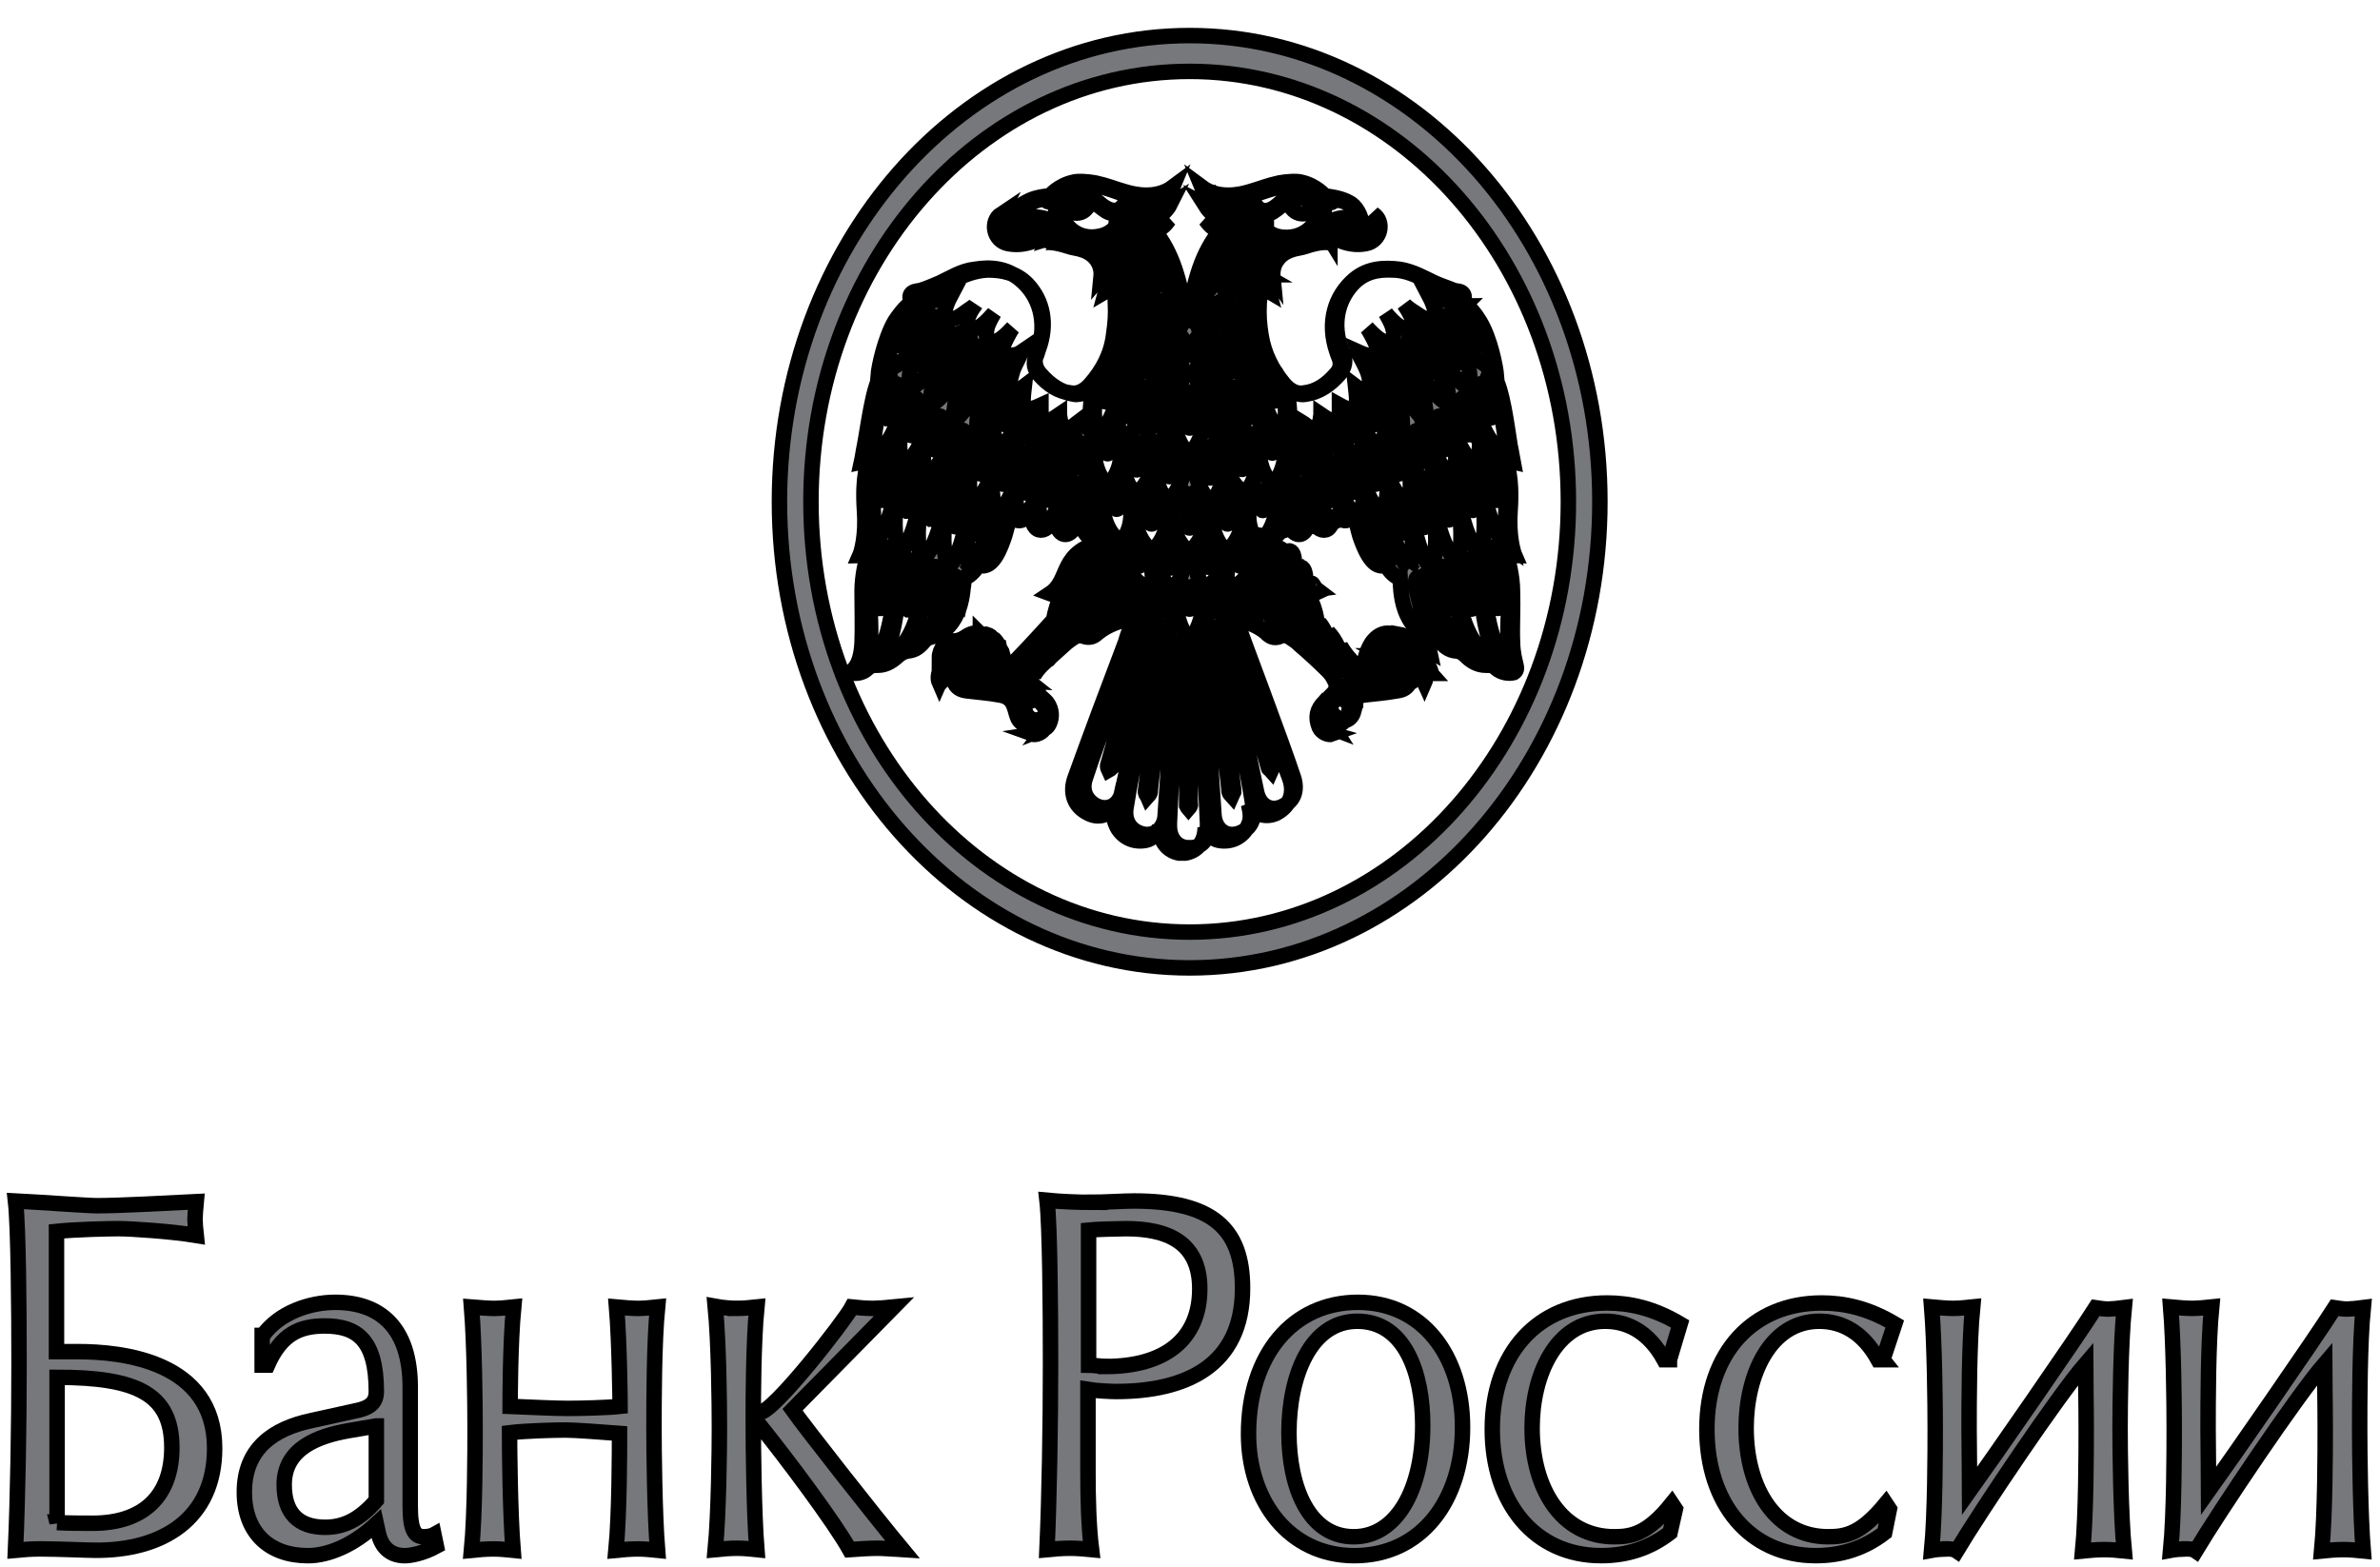 <svg width="153.9" height="101.3" xmlns="http://www.w3.org/2000/svg">
 <style type="text/css">.st1{fill:#77787B;}</style>

 <g>
  <title>background</title>
  <rect fill="none" id="canvas_background" height="103.3" width="155.9" y="-1" x="-1"/>
 </g>
 <g>
  <title>Layer 1</title>
  <g stroke="null" id="svg_1">
   <g stroke="null" id="svg_2">
    <g stroke="null" id="svg_3">
     <path stroke="null" id="svg_4" d="m6.267,77.965c1.538,0 4.652,-0.175 6.42,-0.262c-0.038,0.393 -0.077,0.961 -0.077,1.136c0,0.218 0.038,0.699 0.077,1.048c-1.576,-0.262 -4.19,-0.437 -5.036,-0.437c-0.577,0 -2.768,0.044 -3.998,0.175l0,7.776l1.384,0c2.845,0 8.842,0.612 8.842,6.247c0,4.543 -3.345,6.64 -7.766,6.597c-0.5,0 -2.345,-0.087 -3.537,-0.087c-0.5,0 -1.153,0.044 -1.576,0.087c0.154,-3.408 0.231,-8.126 0.231,-12.058c0,-3.495 -0.038,-8.825 -0.231,-10.528c1.73,0.087 4.652,0.306 5.267,0.306zm-2.576,20.489c0.692,0.044 1.538,0.044 2.307,0.044c3.229,0 5.113,-1.704 5.113,-4.893c0,-3.451 -2.23,-4.543 -7.42,-4.543l0,9.393z" class="st1"/>
     <path stroke="null" id="svg_5" d="m16.993,86.353c1.076,-1.485 3.037,-2.141 4.69,-2.141c2.883,0 4.844,1.616 4.844,5.505l0,7.689c0,1.573 0.308,1.966 0.884,1.966c0.192,0 0.5,-0.044 0.654,-0.131l0.154,0.743c-0.884,0.481 -1.692,0.612 -2.038,0.612c-0.884,0 -1.461,-0.481 -1.692,-1.354l-0.154,-0.699c-1.461,1.354 -3.076,2.053 -4.421,2.053c-2.499,0 -4.114,-1.485 -4.114,-4.107c0,-2.796 1.845,-4.107 4.344,-4.631l2.768,-0.612c0.923,-0.175 1.422,-0.481 1.422,-1.267c0,-3.364 -1.269,-4.238 -3.345,-4.238c-1.615,0 -2.806,0.524 -3.691,2.534l-0.346,0l0,-1.922l0.038,0zm7.343,5.854l-1.807,0.306c-1.961,0.349 -4.152,1.136 -4.152,3.495c0,1.791 0.884,2.752 2.653,2.752c1.115,0 2.191,-0.437 3.306,-1.747l0,-4.806z" class="st1"/>
     <path stroke="null" id="svg_6" d="m31.948,84.606c0.308,0 0.884,-0.044 1.269,-0.087c-0.231,2.359 -0.231,6.247 -0.231,6.422c1.153,0.044 2.806,0.131 3.691,0.131c0.884,0 2.614,-0.044 3.422,-0.131c0,-0.175 -0.038,-4.107 -0.231,-6.422c0.461,0.044 1.076,0.087 1.384,0.087c0.308,0 0.884,-0.044 1.269,-0.087c-0.231,2.315 -0.231,6.247 -0.231,7.864c0,1.311 0.038,5.505 0.231,7.864c-0.423,-0.044 -0.846,-0.087 -1.269,-0.087c-0.461,0 -1,0.044 -1.422,0.087c0.231,-2.359 0.231,-6.553 0.231,-7.558c-1.192,-0.087 -2.845,-0.218 -3.46,-0.218c-0.73,0 -2.576,0.044 -3.652,0.175c0,1.048 0.038,5.242 0.231,7.601c-0.423,-0.044 -0.846,-0.087 -1.269,-0.087c-0.461,0 -1,0.044 -1.422,0.087c0.231,-2.359 0.231,-6.553 0.231,-7.864c0,-1.573 -0.038,-5.505 -0.231,-7.864c0.538,0.044 1.153,0.087 1.461,0.087z" class="st1"/>
     <path stroke="null" id="svg_7" d="m47.672,84.606c0.308,0 0.884,-0.044 1.269,-0.087c-0.231,2.315 -0.231,6.247 -0.231,6.815l0.423,0c0.884,0 5.498,-5.941 5.959,-6.815c0.384,0.044 1,0.087 1.346,0.087c0.269,0 0.923,-0.044 1.346,-0.087l-6.536,6.64c0.807,1.136 5.152,6.684 7.112,9.043c-0.73,-0.044 -1.269,-0.087 -1.615,-0.087c-0.5,0 -1.23,0.044 -1.807,0.087c-1,-1.791 -4.114,-5.941 -5.805,-8.038l-0.423,0c0,1.136 0.038,5.679 0.231,8.038c-0.423,-0.044 -0.846,-0.087 -1.269,-0.087c-0.461,0 -1,0.044 -1.422,0.087c0.231,-2.359 0.269,-6.553 0.269,-7.864c0,-1.573 -0.038,-5.505 -0.269,-7.864c0.461,0.087 1.076,0.131 1.422,0.131z" class="st1"/>
     <path stroke="null" id="svg_8" d="m70.431,77.747c0.961,0 2.191,-0.087 2.883,-0.087c5.036,0 7.035,1.747 7.035,5.636c0,5.068 -3.729,6.684 -8.189,6.684c-0.231,0 -1.307,-0.044 -1.807,-0.131l0,5.373c0,1.573 0.038,3.451 0.231,4.98c-0.461,-0.044 -0.923,-0.087 -1.384,-0.087c-0.5,0 -1.076,0.044 -1.499,0.087c0.154,-3.408 0.231,-8.126 0.231,-12.058c0,-3.495 -0.038,-8.825 -0.231,-10.528c0.884,0.087 2.114,0.131 2.73,0.131zm1.076,10.616c3.806,0 6.074,-1.747 6.074,-5.024c0,-3.058 -2.153,-3.888 -4.767,-3.888c-0.461,0 -2.038,0.044 -2.422,0.087l0,8.737c0.269,0 0.846,0.087 1.115,0.087z" class="st1"/>
     <path stroke="null" id="svg_9" d="m94.574,92.295c0,4.762 -2.691,8.3 -6.997,8.3c-4.19,0 -6.843,-3.495 -6.843,-7.864c0,-5.155 2.883,-8.519 7.074,-8.519c4.152,0 6.766,3.408 6.766,8.082zm-11.226,0.349c0,3.495 1.269,6.728 4.19,6.728c2.768,0 4.46,-3.058 4.46,-7.208c0,-3.364 -1.153,-6.728 -4.229,-6.728c-2.999,0 -4.421,3.495 -4.421,7.208z" class="st1"/>
     <path stroke="null" id="svg_10" d="m107.953,87.926l-0.346,0c-0.961,-1.747 -2.307,-2.49 -3.806,-2.49c-3.191,0 -4.729,3.495 -4.729,6.902c0,3.932 1.922,7.034 5.305,7.034c1.115,0 2.153,-0.175 3.729,-2.141l0.231,0.349l-0.346,1.529c-1.307,1.005 -2.768,1.485 -4.46,1.485c-4.267,0 -7.035,-3.364 -7.035,-8.169c0,-4.98 2.999,-8.169 7.42,-8.169c1.422,0 2.96,0.306 4.729,1.354l-0.692,2.315z" class="st1"/>
     <path stroke="null" id="svg_11" d="m121.755,87.926l-0.308,0c-0.961,-1.747 -2.307,-2.49 -3.806,-2.49c-3.191,0 -4.729,3.495 -4.729,6.902c0,3.932 1.922,7.034 5.305,7.034c1.115,0 2.114,-0.175 3.729,-2.141l0.231,0.349l-0.308,1.529c-1.307,1.005 -2.768,1.485 -4.46,1.485c-4.267,0 -7.035,-3.364 -7.035,-8.169c0,-4.98 2.999,-8.169 7.42,-8.169c1.422,0 2.96,0.306 4.729,1.354l-0.769,2.315z" class="st1"/>
     <path stroke="null" id="svg_12" d="m125.791,100.158c-0.154,0 -0.654,0.044 -0.884,0.087c0.231,-2.359 0.231,-6.553 0.231,-7.864c0,-1.573 -0.038,-5.505 -0.231,-7.864c0.461,0.044 1.076,0.087 1.384,0.087c0.308,0 0.884,-0.044 1.269,-0.087c-0.231,2.315 -0.231,6.247 -0.231,7.864c0,1.311 0.038,3.145 0.038,4.019c1.499,-2.097 6.843,-9.786 8.15,-11.839c0.308,0.044 0.5,0.087 0.807,0.087c0.154,0 0.73,-0.044 1.038,-0.087c-0.231,2.315 -0.269,6.247 -0.269,7.864c0,1.311 0.038,5.505 0.269,7.864c-0.423,-0.044 -0.846,-0.087 -1.269,-0.087c-0.461,0 -1,0.044 -1.422,0.087c0.231,-2.359 0.231,-6.553 0.231,-7.864c0,-1.616 -0.038,-3.582 -0.038,-4.238c-1.845,2.141 -6.766,9.48 -8.342,12.101c-0.192,-0.131 -0.423,-0.131 -0.73,-0.131z" class="st1"/>
     <path stroke="null" id="svg_13" d="m141.246,100.158c-0.154,0 -0.654,0.044 -0.884,0.087c0.231,-2.359 0.231,-6.553 0.231,-7.864c0,-1.573 -0.038,-5.505 -0.231,-7.864c0.461,0.044 1.076,0.087 1.384,0.087c0.308,0 0.884,-0.044 1.269,-0.087c-0.231,2.315 -0.231,6.247 -0.231,7.864c0,1.311 0.038,3.145 0.038,4.019c1.499,-2.097 6.843,-9.786 8.15,-11.839c0.308,0.044 0.5,0.087 0.807,0.087c0.154,0 0.73,-0.044 1.038,-0.087c-0.231,2.315 -0.231,6.247 -0.231,7.864c0,1.311 0.038,5.505 0.231,7.864c-0.423,-0.044 -0.846,-0.087 -1.269,-0.087c-0.461,0 -1,0.044 -1.422,0.087c0.231,-2.359 0.231,-6.553 0.231,-7.864c0,-1.616 -0.038,-3.582 -0.038,-4.238c-1.845,2.141 -6.766,9.48 -8.342,12.101c-0.192,-0.131 -0.423,-0.131 -0.73,-0.131z" class="st1"/>
    </g>
   </g>
   <g stroke="null" id="svg_14">
    <g stroke="null" id="svg_15">
     <g stroke="null" id="svg_16">
      <path stroke="null" id="svg_17" d="m76.928,2.3c-14.647,0 -26.527,13.499 -26.527,30.144c0,16.645 11.879,30.144 26.527,30.144c14.647,0 26.527,-13.499 26.527,-30.144c0,-16.645 -11.879,-30.144 -26.527,-30.144zm0,57.972c-13.533,0 -24.489,-12.451 -24.489,-27.828c0,-15.378 10.957,-27.828 24.489,-27.828c13.533,0 24.489,12.451 24.489,27.828c0,15.378 -10.957,27.828 -24.489,27.828z" class="st1"/>
     </g>
    </g>
    <g stroke="null" id="svg_18">
     <g stroke="null" id="svg_19">
      <g stroke="null" id="svg_20">
       <path stroke="null" id="svg_21" d="m69.355,13.222c0,0.087 0.038,0.131 0.115,0.131c0.077,0 0.115,-0.044 0.115,-0.131c0,-0.087 -0.038,-0.131 -0.115,-0.131c-0.077,0 -0.115,0.044 -0.115,0.131z" class="st1"/>
       <path stroke="null" id="svg_22" d="m84.386,13.353c0.077,0 0.115,-0.044 0.115,-0.131c0,-0.087 -0.038,-0.131 -0.115,-0.131c-0.077,0 -0.115,0.044 -0.115,0.131c0,0.087 0.038,0.131 0.115,0.131z" class="st1"/>
       <path stroke="null" id="svg_23" d="m97.804,41.531c-0.038,-0.961 0.038,-2.272 0,-3.32c0,-0.917 -0.269,-2.053 -0.461,-2.49c0.154,0.131 0.423,0.218 0.615,0.218c-0.115,-0.262 -0.423,-1.311 -0.308,-2.927c0.154,-2.228 -0.231,-3.058 -0.308,-3.277c0.192,0.087 0.308,0.087 0.5,0.131c-0.077,-0.393 -0.115,-0.743 -0.192,-1.048c-0.192,-1.18 -0.5,-3.757 -1.076,-4.543c0,0 0.115,0 0.192,0c-0.038,-0.481 -0.384,-2.359 -1.076,-3.495c-0.231,-0.393 -0.692,-1.005 -1.115,-1.223c0.038,-0.044 0.038,-0.087 0.077,-0.131c0.077,-0.306 0,-0.481 -0.231,-0.568c-0.154,-0.044 -0.308,-0.044 -0.423,-0.087c-0.423,-0.175 -0.846,-0.306 -1.23,-0.481c-0.73,-0.349 -1.422,-0.743 -2.23,-0.874c-1.038,-0.131 -2.076,-0.087 -2.96,0.655c-1.23,1.048 -1.807,2.752 -1.115,4.718c0.038,0.087 0.038,0.131 0.077,0.218c0.231,0.481 0.154,0.874 -0.192,1.223c-0.577,0.655 -1.23,1.092 -2.038,1.18c-0.5,0.087 -0.923,-0.175 -1.269,-0.568c-0.769,-0.917 -1.307,-1.966 -1.499,-3.189c-0.115,-0.743 -0.154,-1.267 -0.115,-2.053c0.038,-0.524 0.154,-1.092 0.231,-1.223c0,0 0.154,0.349 0.384,0.481c-0.269,-0.961 0,-1.485 0,-1.485s0.115,0.306 0.269,0.524c-0.077,-0.786 0.384,-1.485 1.23,-1.747c0.231,-0.087 0.654,-0.131 0.884,-0.218c1.576,-0.524 1.845,-0.087 1.845,-0.087c-0.077,-0.218 -0.308,-0.612 -0.538,-0.699c0.577,0.218 1.384,0.83 2.576,0.612c1,-0.175 1.23,-1.442 0.5,-1.922c0,0 0.384,0.699 -0.192,1.18c-0.269,0.262 -0.961,0.175 -1.192,0.087c-0.461,-0.131 -1.153,-0.612 -1.153,-0.612c0.615,-0.306 1.23,-0.044 1.768,0.262c0.115,-0.524 -0.231,-1.267 -0.654,-1.573c-0.5,-0.306 -0.884,-0.393 -1.73,-0.524c0,0 -0.538,-0.655 -1.499,-0.874c-0.308,-0.087 -0.923,-0.044 -1.422,0.044c-0.807,0.175 -1.153,0.349 -1.922,0.568c-0.577,0.175 -1.999,0.524 -3.114,-0.306c0,0 0.423,1.048 1.461,1.354c-0.308,0.087 -0.846,0 -1.269,-0.218c0.192,0.306 0.538,0.743 1.076,0.961c-0.154,0.175 -0.692,0.218 -1,0.044c0.308,0.437 0.577,0.612 0.923,0.699c-1.076,1.354 -1.73,3.058 -2.114,6.247c-0.423,-3.189 -1.038,-4.893 -2.114,-6.247c0.346,-0.087 0.615,-0.262 0.923,-0.699c-0.308,0.175 -0.846,0.131 -1,-0.044c0.538,-0.218 0.923,-0.655 1.076,-0.961c-0.423,0.262 -0.961,0.349 -1.269,0.218c1.038,-0.306 1.461,-1.354 1.461,-1.354c-1.115,0.83 -2.537,0.481 -3.114,0.306c-0.769,-0.218 -1.115,-0.393 -1.922,-0.568c-0.5,-0.087 -1.115,-0.131 -1.422,-0.044c-0.961,0.218 -1.499,0.874 -1.499,0.874c-0.846,0.087 -1.23,0.218 -1.73,0.524c-0.461,0.306 -0.769,1.048 -0.654,1.573c0.577,-0.349 1.153,-0.612 1.768,-0.262c0,0 -0.692,0.481 -1.153,0.612c-0.231,0.044 -0.884,0.175 -1.192,-0.087c-0.538,-0.481 -0.192,-1.18 -0.192,-1.18c-0.73,0.481 -0.5,1.747 0.461,1.922c1.192,0.218 1.999,-0.349 2.576,-0.612c-0.231,0.087 -0.5,0.524 -0.538,0.699c0,0 0.231,-0.437 1.845,0.087c0.231,0.087 0.654,0.131 0.884,0.218c0.846,0.262 1.307,0.961 1.23,1.747c0.192,-0.218 0.308,-0.524 0.308,-0.524s0.269,0.524 0,1.485c0.231,-0.131 0.384,-0.481 0.384,-0.481c0.115,0.131 0.231,0.699 0.231,1.223c0.038,0.743 0,1.267 -0.115,2.053c-0.154,1.267 -0.73,2.315 -1.499,3.189c-0.346,0.393 -0.769,0.655 -1.269,0.568c-0.807,-0.087 -1.461,-0.524 -2.038,-1.18c-0.308,-0.349 -0.423,-0.743 -0.192,-1.223c0.038,-0.044 0.038,-0.131 0.077,-0.218c0.692,-1.966 0.115,-3.713 -1.115,-4.718c-0.884,-0.743 -1.922,-0.83 -2.96,-0.655c-0.807,0.087 -1.499,0.524 -2.23,0.874c-0.423,0.175 -0.807,0.349 -1.23,0.481c-0.154,0.044 -0.308,0.044 -0.423,0.087c-0.269,0.087 -0.346,0.306 -0.231,0.568c0,0.044 0.038,0.087 0.077,0.131c-0.423,0.218 -0.884,0.874 -1.115,1.223c-0.654,1.136 -1.038,2.971 -1.076,3.495c0.077,0 0.192,0 0.192,0c-0.538,0.786 -0.846,3.364 -1.076,4.543c-0.077,0.349 -0.115,0.699 -0.192,1.048c0.192,-0.044 0.346,-0.044 0.5,-0.131c-0.077,0.175 -0.461,1.005 -0.308,3.277c0.115,1.616 -0.192,2.665 -0.308,2.927c0.192,0 0.461,-0.087 0.615,-0.218c-0.231,0.437 -0.461,1.573 -0.461,2.49c0,1.048 0.038,2.403 0,3.32c-0.077,1.442 -0.5,1.704 -0.769,1.966c0.346,0.087 0.807,0.044 1.115,-0.262c0.231,-0.218 0.384,-0.218 0.692,-0.218c0.538,0 0.961,-0.306 1.346,-0.655c0.154,-0.131 0.346,-0.218 0.538,-0.262c0.577,-0.044 0.807,-0.306 1.192,-0.743c0.077,-0.087 0.192,-0.131 0.269,-0.131c2.114,-0.568 2.153,-3.102 2.191,-3.844c0.308,-0.044 0.692,-0.437 0.884,-0.743c0.038,-0.044 0.077,-0.131 0.154,-0.087c0.884,0.306 1.422,-1.354 1.615,-1.922c0.154,-0.481 0.269,-1.092 0.308,-1.616c0.038,0.437 0.73,1.223 1.384,0c0,1.791 1.23,1.485 1.499,0.306c0.308,2.184 1.653,1.136 1.653,-0.481c0,2.49 1.346,2.097 1.269,1.354c0.077,0.349 0.423,0.786 0.423,0.786c-3.114,0.655 -2.23,2.49 -3.614,3.408c0.461,0.175 0.923,-0.131 0.807,0.044c-0.346,0.568 -0.461,1.092 -0.577,1.66c0,0 -1.615,1.791 -2.268,2.446c-0.231,0.262 -0.5,0.481 -0.769,0.699c-0.077,0.087 -0.192,0.131 -0.308,0.218c-0.038,-0.087 -0.038,-0.175 -0.038,-0.218c-0.115,-0.612 -0.269,-1.18 -0.577,-1.66c-0.461,-0.699 -1.115,-0.83 -1.73,-0.393c-0.269,0.175 -0.5,0.262 -0.769,0.262c-0.5,0 -0.923,0.524 -0.923,1.092c0.384,-0.306 0.807,-0.131 0.961,0.087c-0.807,0.175 -1.192,1.005 -0.961,1.529c0.038,-0.087 0.115,-0.218 0.231,-0.262c0.346,-0.218 0.615,-0.087 0.692,0.131c0.154,0.481 0.5,0.612 0.884,0.655c0.692,0.087 1.384,0.131 2.076,0.262c0.961,0.131 0.961,0.874 1.153,1.398c0.115,0.349 0.423,0.568 0.769,0.568c0.154,0 0.308,-0.044 0.461,-0.131c0.077,0.306 0,0.655 -0.269,0.699c0.231,0.087 0.692,-0.087 0.846,-0.437c0.269,-0.655 0.154,-1.18 -0.346,-1.66c-0.038,-0.044 -0.077,-0.087 -0.115,-0.131c-0.038,-0.044 -0.038,-0.044 -0.077,-0.044c-0.115,-0.131 -0.269,-0.262 -0.384,-0.393c-0.231,-0.218 -0.269,-0.524 -0.115,-0.786c0.154,-0.262 0.308,-0.524 0.5,-0.699c0.577,-0.568 1.192,-1.092 1.807,-1.66c0.192,-0.175 0.384,-0.306 0.577,-0.437c0.154,-0.087 0.384,-0.175 0.615,-0.087c0.461,0.175 0.73,-0.044 0.846,-0.131c0.077,-0.044 0.73,-0.786 2.653,-1.092c-0.269,0.218 -0.384,0.524 -0.5,0.83c-0.115,0.262 -0.192,0.524 -0.269,0.786c-1.115,2.927 -2.191,5.81 -3.268,8.781c-0.346,0.961 -0.038,1.835 0.846,2.272c0.654,0.349 1.384,0.175 1.807,-0.568c-0.115,0.481 -0.192,0.917 0,1.311c0.154,0.393 0.461,0.699 0.807,0.874c0.346,0.175 0.769,0.218 1.153,0.131c0.384,-0.087 0.654,-0.393 0.846,-0.83c0.038,0.961 0.577,1.529 1.269,1.66l0,0c0.038,0 0.115,0 0.154,0c0,0 0.038,0 0.038,0c0.038,0 0.038,0 0.038,0c0.077,0 0.115,0 0.192,0l0,0c0.73,-0.131 1.269,-0.699 1.269,-1.66c0.192,0.437 0.461,0.743 0.846,0.83c0.384,0.087 0.807,0.044 1.153,-0.131c0.346,-0.175 0.654,-0.481 0.807,-0.874c0.192,-0.393 0.115,-0.83 0,-1.311c0.423,0.699 1.153,0.874 1.807,0.568c0.884,-0.481 1.192,-1.311 0.846,-2.272c-1.076,-2.927 -2.191,-5.81 -3.268,-8.781c-0.115,-0.262 -0.192,-0.524 -0.308,-0.786c-0.115,-0.306 -0.231,-0.612 -0.5,-0.83c1.961,0.306 2.614,1.048 2.653,1.092c0.115,0.087 0.384,0.349 0.846,0.131c0.192,-0.087 0.461,-0.044 0.615,0.087c0.192,0.131 0.423,0.262 0.577,0.437c0.615,0.524 1.23,1.092 1.807,1.66c0.192,0.175 0.384,0.437 0.5,0.699c0.154,0.262 0.115,0.568 -0.077,0.786c-0.115,0.131 -0.269,0.262 -0.384,0.393c-0.038,0 -0.038,0.044 -0.077,0.044c-0.038,0.044 -0.077,0.087 -0.115,0.131c-0.5,0.481 -0.615,1.005 -0.346,1.66c0.154,0.349 0.615,0.524 0.846,0.437c-0.308,-0.087 -0.384,-0.393 -0.269,-0.699c0.115,0.087 0.269,0.131 0.461,0.131c0.346,0 0.654,-0.262 0.769,-0.568c0.192,-0.524 0.154,-1.267 1.115,-1.398c0.73,-0.087 1.384,-0.131 2.076,-0.262c0.384,-0.044 0.73,-0.175 0.884,-0.655c0.077,-0.218 0.384,-0.349 0.692,-0.131c0.115,0.044 0.192,0.175 0.231,0.262c0.231,-0.524 -0.192,-1.354 -0.961,-1.529c0.192,-0.218 0.615,-0.349 0.961,-0.087c0,-0.568 -0.423,-1.092 -0.923,-1.092c-0.269,0 -0.538,-0.044 -0.769,-0.262c-0.615,-0.437 -1.269,-0.262 -1.73,0.393c-0.308,0.481 -0.461,1.092 -0.577,1.66c0,0.044 0,0.131 -0.038,0.218c-0.115,-0.044 -0.231,-0.131 -0.308,-0.218c-0.269,-0.218 -0.538,-0.437 -0.769,-0.699c-0.654,-0.655 -2.268,-2.446 -2.268,-2.446c-0.077,-0.612 -0.231,-1.092 -0.538,-1.66c-0.077,-0.131 0.346,0.175 0.807,-0.044c-1.384,-0.917 -0.461,-2.752 -3.614,-3.408c0,0 0.346,-0.437 0.423,-0.786c-0.077,0.743 1.269,1.092 1.269,-1.354c0,1.616 1.346,2.665 1.653,0.481c0.308,1.18 1.538,1.485 1.499,-0.306c0.654,1.223 1.346,0.437 1.384,0c0.038,0.524 0.154,1.092 0.308,1.616c0.192,0.568 0.769,2.228 1.615,1.922c0.077,-0.044 0.154,0.044 0.154,0.087c0.154,0.306 0.538,0.699 0.846,0.743c0.038,0.786 0.038,3.32 2.191,3.844c0.077,0.044 0.192,0.087 0.269,0.131c0.384,0.437 0.654,0.699 1.192,0.743c0.192,0 0.384,0.131 0.538,0.262c0.384,0.393 0.807,0.655 1.346,0.655c0.308,0 0.461,0 0.692,0.218c0.308,0.262 0.769,0.349 1.115,0.262c0.423,-0.262 -0.038,-0.568 -0.077,-1.966zm-29.103,-3.408c0,0 0.154,-0.087 0.231,-0.306c0.115,-0.218 0.231,-0.087 0.231,0.087c0.038,0.131 -0.154,0.262 -0.461,0.218zm-1.499,3.626c-0.231,0.481 -0.384,1.005 -0.423,1.485c-0.077,0.524 -0.423,0.481 -0.615,0.437c-0.384,-0.175 -0.769,-0.131 -0.769,-0.131c1.076,-0.481 1.807,-1.791 1.807,-1.791zm-2.268,0.961c0.038,0.087 0.077,0.437 0.077,0.655c-0.077,-0.218 -0.192,-0.481 -0.308,-0.699c0,0 0,-0.044 0,-0.087c0,-0.044 0.038,-0.087 0.077,-0.131c0.038,-0.044 0.038,-0.044 0.077,-0.044c0.038,0.131 0.038,0.218 0.077,0.306zm-0.692,0.087c0.077,-0.131 0.154,-0.218 0.231,-0.175c0.154,0.262 0.269,0.524 0.308,0.786c-0.192,-0.131 -0.384,-0.218 -0.577,-0.349c0,-0.087 0,-0.175 0.038,-0.262zm-0.154,-0.131c-0.038,0.087 -0.077,0.175 -0.077,0.262c-0.115,-0.044 -0.231,-0.131 -0.346,-0.175c0,-0.044 -0.038,-0.044 -0.038,-0.087c0,-0.087 0.038,-0.218 0.077,-0.306c0.038,-0.087 0.115,-0.175 0.192,-0.218c0.038,-0.044 0.115,-0.044 0.154,0c0.077,0.044 0.115,0.131 0.192,0.175c0,0 0,0.044 0.038,0.044c0.038,0.044 0.038,0.044 0.077,0.087c-0.115,0 -0.231,0.087 -0.269,0.218zm0.538,-0.786c0,0 0,0 0,0c0.077,0.131 0.154,0.262 0.192,0.393c-0.038,0 -0.077,0.044 -0.115,0.087c-0.038,0.044 -0.077,0.087 -0.115,0.131c-0.077,-0.087 -0.154,-0.218 -0.231,-0.306c0,0 0,-0.044 0,-0.044c0,-0.044 0.038,-0.087 0.077,-0.175c0.077,-0.044 0.115,-0.087 0.192,-0.087zm-0.384,-0.524c0.038,0 0.038,-0.044 0.077,0c0.077,0.087 0.192,0.218 0.231,0.349c-0.077,0.044 -0.115,0.087 -0.192,0.131c-0.038,0.044 -0.077,0.131 -0.115,0.175c-0.077,-0.044 -0.154,-0.131 -0.192,-0.175c0,0 0,-0.044 0,-0.087c0,-0.087 0.038,-0.131 0.077,-0.218c0,-0.087 0.038,-0.131 0.115,-0.175zm-0.73,-0.175c0.038,-0.131 0.115,-0.175 0.192,-0.175c0.115,0.044 0.231,0.044 0.346,0.131c0,0 0.038,0.044 0.038,0.044c-0.077,0.044 -0.154,0.131 -0.192,0.218c-0.038,0.087 -0.077,0.175 -0.077,0.262c-0.077,-0.044 -0.192,-0.131 -0.308,-0.175c0,0 -0.038,-0.044 -0.038,-0.087c0,-0.044 0.038,-0.131 0.038,-0.218zm0.115,0.612c0,0 0.038,0 0.038,0c0,0 0,0 0,0c0.038,0.044 0.115,0.087 0.154,0.131c0,0 0,0 0,0c0,0 0,0 0,0c-0.115,0.044 -0.192,0.175 -0.269,0.306c-0.077,0.131 -0.115,0.262 -0.115,0.437c-0.115,-0.044 -0.231,-0.087 -0.346,-0.131c-0.038,-0.044 -0.038,-0.131 -0.038,-0.175c0,-0.131 0.077,-0.218 0.154,-0.349c0.077,-0.087 0.192,-0.175 0.269,-0.218c0.038,0 0.077,-0.044 0.154,0zm-0.577,0.044c-0.115,0.131 -0.154,0.306 -0.192,0.437c0,0.044 0,0.087 0,0.131c-0.192,-0.044 -0.346,-0.087 -0.538,-0.131c0.038,-0.524 0.423,-0.699 0.73,-0.699c0.077,0 0.154,0 0.231,0.044c-0.077,0.087 -0.154,0.131 -0.231,0.218zm0.346,-0.83c0,0.044 -0.038,0.044 -0.038,0.087c-0.038,0.087 -0.077,0.218 -0.077,0.306c-0.154,-0.044 -0.308,-0.087 -0.5,-0.044c0.115,-0.175 0.346,-0.306 0.615,-0.349zm-1.999,1.092c0.077,-0.393 0.461,-0.786 1.307,-0.568c-0.423,0.131 -0.5,0.524 -0.5,0.699c-0.154,-0.175 -0.5,-0.306 -0.807,-0.131zm0.577,1.311c-0.231,-0.087 -0.5,0 -0.654,0.175c0,-0.481 0.461,-0.874 0.923,-0.83c-0.269,0.044 -0.346,0.437 -0.269,0.655zm0.192,0.131c-0.115,-0.306 0.038,-0.874 0.5,-0.83c0.038,0 0.115,0 0.154,0.044c-0.154,0.175 -0.269,0.481 -0.269,0.83c0,0.262 0.038,0.481 0.154,0.612c-0.269,-0.131 -0.461,-0.349 -0.538,-0.655zm0.846,0.655c-0.154,-0.087 -0.269,-0.349 -0.269,-0.699c0,-0.393 0.154,-0.699 0.384,-0.699c0.115,0.044 0.192,0.087 0.308,0.131c-0.154,0.131 -0.231,0.437 -0.231,0.743c0,0.218 0.038,0.393 0.115,0.568c-0.115,0 -0.231,0 -0.308,-0.044zm1,0.175c-0.115,0 -0.269,-0.044 -0.384,-0.044c-0.115,-0.087 -0.192,-0.306 -0.192,-0.612c0,-0.349 0.115,-0.612 0.269,-0.612c0.154,0.087 0.308,0.131 0.423,0.218c-0.115,0.131 -0.192,0.349 -0.192,0.612c-0.038,0.131 0,0.306 0.077,0.437zm0.654,0.044c-0.115,0 -0.269,-0.044 -0.384,-0.044c-0.077,0 -0.154,-0.262 -0.154,-0.481c0,-0.262 0.077,-0.524 0.192,-0.524c0.115,0.044 0.231,0.087 0.269,0.131c0.038,0.044 0.154,0.044 0.192,0.087c-0.154,0.087 -0.231,0.262 -0.231,0.481c0.038,0.131 0.077,0.262 0.115,0.349zm0.538,0.131c-0.231,0 -0.384,-0.218 -0.384,-0.437c0,-0.218 0.115,-0.393 0.308,-0.437l0,0c0.038,0 0.038,0 0.077,0c0.192,-0.044 0.769,-0.087 1.307,0.349c-0.615,-0.044 -0.923,0.306 -1,0.393c-0.115,0.087 -0.231,0.131 -0.308,0.131zm0.615,0.262c-0.115,-0.131 -0.308,-0.175 -0.308,-0.175c0.231,-0.306 0.346,-0.393 0.615,-0.437c-0.346,0.175 -0.308,0.612 -0.308,0.612zm0.154,-0.044c0,-0.262 0.192,-0.524 0.461,-0.524c0.231,0 0.461,0.218 0.461,0.524c0,0.262 -0.192,0.524 -0.461,0.524c-0.269,0 -0.461,-0.218 -0.461,-0.524zm1.115,0.044c0.038,0.044 0.077,0.087 0.115,0.131c0.154,0.175 0.346,0.306 0.5,0.481c0.346,0.481 0.308,0.961 0.192,1.267c-0.115,0.349 -0.346,0.437 -0.346,0.437s0.231,-0.306 -0.038,-0.83c-0.115,0.175 -0.308,0.262 -0.538,0.262c-0.308,0 -0.615,-0.262 -0.692,-0.612c0,-0.044 -0.077,-0.349 -0.115,-0.437c0,-0.044 -0.038,-0.087 -0.038,-0.131c0.077,0.044 0.154,0.044 0.231,0.044c0.115,0 0.192,-0.044 0.308,-0.087c0.269,-0.087 0.384,-0.306 0.423,-0.524zm0.5,-2.184c-0.038,0.087 -0.115,0.306 -0.308,0.481c-0.154,0.175 -0.269,0.306 -0.423,0.568c0,0 0.115,-1.704 1.076,-2.752c0,0 -0.231,0.481 -0.269,1.136c0,0.175 -0.038,0.393 -0.077,0.568zm0.923,-1.267c0,0.131 0,0.349 -0.077,0.481c-0.077,0.218 -0.308,0.437 -0.308,0.437l-0.423,0.481c0,0 0.115,-0.175 0.154,-0.699c0.038,-0.524 0.269,-1.267 0.73,-1.791c-0.038,0 -0.154,0.218 -0.077,1.092zm0.807,-0.437c0,0.175 -0.115,0.393 -0.231,0.481c-0.269,0.218 -0.5,0.481 -0.5,0.481s0.154,-0.218 0.077,-0.655c-0.077,-0.699 0.077,-1.791 0.577,-2.665c0,0 -0.231,0.786 0,1.747c0.038,0.131 0.077,0.393 0.077,0.612zm18.338,4.631c0,0.044 -0.115,0.393 -0.115,0.437c-0.077,0.349 -0.346,0.612 -0.654,0.612c-0.231,0 -0.384,-0.087 -0.538,-0.262c-0.231,0.524 -0.038,0.83 -0.038,0.83s-0.231,-0.087 -0.346,-0.437c-0.115,-0.306 -0.115,-0.786 0.192,-1.267c0.154,-0.175 0.308,-0.306 0.5,-0.481c0.038,-0.044 0.077,-0.087 0.115,-0.131c0.038,0.218 0.154,0.437 0.346,0.568c0.115,0.044 0.192,0.087 0.308,0.087c0.077,0 0.154,0 0.231,-0.044c0,0 0,0.044 0,0.087zm-0.231,-0.262c-0.231,0 -0.461,-0.218 -0.461,-0.524c0,-0.262 0.192,-0.524 0.461,-0.524c0.231,0 0.461,0.218 0.461,0.524c0,0.306 -0.192,0.524 -0.461,0.524zm0.615,-0.481c0,0 0.038,-0.437 -0.308,-0.612c0.269,0.044 0.384,0.131 0.615,0.437c0,0 -0.192,0.044 -0.308,0.175zm1.538,-0.437c-0.154,0 -0.269,0.044 -0.384,0.044c0.038,-0.087 0.077,-0.262 0.077,-0.393c0,-0.175 -0.077,-0.393 -0.231,-0.481c0.038,0 0.154,-0.044 0.192,-0.087c0.077,-0.044 0.154,-0.087 0.269,-0.131c0.115,0 0.192,0.218 0.192,0.524c0.038,0.262 0,0.524 -0.115,0.524zm0.038,-1.573c0.038,0.087 0.077,0.175 0.038,0.262c-0.231,0.131 -0.423,0.262 -0.577,0.349c0.038,-0.262 0.154,-0.524 0.308,-0.786c0.038,-0.044 0.154,0.044 0.231,0.175zm-0.077,-0.393c0.038,-0.044 0.038,-0.044 0.077,-0.087c0,0 0,0 0.038,-0.044c0.077,-0.087 0.115,-0.131 0.192,-0.175c0.038,0 0.077,0 0.154,0c0.077,0.044 0.154,0.131 0.192,0.218c0.038,0.087 0.077,0.218 0.077,0.306c0,0.044 0,0.087 -0.038,0.087c-0.115,0.044 -0.231,0.131 -0.346,0.175c0,-0.087 -0.038,-0.175 -0.077,-0.262c-0.077,-0.087 -0.192,-0.175 -0.269,-0.218zm0.73,1.879c-0.115,0 -0.269,0.044 -0.384,0.044c0.038,-0.131 0.077,-0.262 0.077,-0.437c0,-0.262 -0.077,-0.481 -0.192,-0.612c0.154,-0.087 0.269,-0.131 0.423,-0.218c0.115,0.044 0.269,0.262 0.269,0.612c0,0.306 -0.115,0.524 -0.192,0.612zm0.577,-0.087c-0.077,0 -0.192,0.044 -0.308,0.044c0.077,-0.131 0.115,-0.349 0.115,-0.568c0,-0.306 -0.077,-0.568 -0.231,-0.743c0.115,-0.044 0.231,-0.087 0.308,-0.131c0.192,0 0.384,0.306 0.384,0.699c0,0.349 -0.115,0.655 -0.269,0.699zm-0.038,-2.359c-0.077,-0.087 -0.154,-0.175 -0.231,-0.218c0.077,0 0.154,-0.044 0.231,-0.044c0.308,0 0.692,0.175 0.73,0.699c-0.154,0.044 -0.346,0.087 -0.538,0.131c0,-0.044 0,-0.087 0,-0.131c-0.038,-0.131 -0.077,-0.262 -0.192,-0.437zm0.884,1.704c-0.115,0.306 -0.269,0.524 -0.538,0.612c0.077,-0.175 0.154,-0.393 0.154,-0.612c0,-0.349 -0.115,-0.655 -0.269,-0.83c0.077,0 0.115,-0.044 0.154,-0.044c0.461,-0.044 0.615,0.568 0.5,0.874zm0.846,0c-0.154,-0.175 -0.384,-0.218 -0.654,-0.175c0.038,-0.218 -0.038,-0.568 -0.269,-0.699c0.461,0 0.923,0.437 0.923,0.874zm-0.077,-1.442c-0.308,-0.175 -0.692,0 -0.769,0.131c-0.038,-0.175 -0.077,-0.568 -0.5,-0.699c0.807,-0.218 1.192,0.175 1.269,0.568zm-1.384,-0.743c-0.192,-0.044 -0.346,0 -0.5,0.044c0,-0.087 -0.038,-0.218 -0.077,-0.306c0,-0.044 -0.038,-0.044 -0.038,-0.087c0.269,0.044 0.5,0.175 0.615,0.349zm-0.423,0.655c0.077,0.087 0.115,0.218 0.154,0.349c0,0.044 0,0.131 -0.038,0.175c-0.115,0.044 -0.231,0.087 -0.308,0.131c0,-0.131 -0.038,-0.262 -0.115,-0.437c-0.077,-0.131 -0.192,-0.262 -0.269,-0.306c0,0 0,0 0,0c0,0 0,0 0,0c0.038,-0.044 0.115,-0.087 0.154,-0.131c0,0 0,0 0,0c0,0 0.038,0 0.038,0c0.038,0 0.115,0 0.154,0c0.038,0.044 0.154,0.087 0.231,0.218zm-0.846,-0.874c0.115,-0.087 0.231,-0.131 0.346,-0.131c0.038,0 0.115,0.087 0.192,0.175c0.038,0.087 0.038,0.175 0.038,0.218c0,0.044 0,0.044 0,0.087c-0.115,0.044 -0.192,0.131 -0.308,0.175c0,-0.087 -0.038,-0.175 -0.115,-0.262c-0.038,-0.087 -0.115,-0.175 -0.192,-0.218c0,0 0.038,-0.044 0.038,-0.044zm-0.231,0.218c0.038,0 0.038,0 0.077,0c0.038,0.044 0.115,0.087 0.154,0.131c0.038,0.087 0.077,0.131 0.077,0.218c0,0.044 0,0.087 -0.038,0.087c-0.077,0.044 -0.154,0.131 -0.192,0.175c-0.038,-0.087 -0.077,-0.131 -0.115,-0.175c-0.077,-0.044 -0.115,-0.087 -0.192,-0.131c0.038,-0.087 0.115,-0.218 0.231,-0.306zm-0.346,0.524c0,0 0,0 0,0c0.077,0 0.115,0.044 0.192,0.087c0.038,0.044 0.077,0.087 0.077,0.175c0,0 0,0.044 0,0.044c-0.077,0.087 -0.154,0.175 -0.231,0.306c-0.038,-0.044 -0.077,-0.087 -0.115,-0.131c-0.038,-0.044 -0.077,-0.044 -0.115,-0.087c0.077,-0.131 0.115,-0.262 0.192,-0.393zm-0.308,0.83c0,-0.087 0.038,-0.175 0.077,-0.306c0.038,0 0.038,0.044 0.077,0.044c0.038,0.044 0.077,0.087 0.077,0.131c0,0.044 0,0.044 0,0.087c-0.115,0.218 -0.192,0.481 -0.308,0.699c0,-0.218 0.077,-0.568 0.077,-0.655zm-0.231,0.961c0.038,0 0.038,0 0.077,0l0,0c0.154,0.044 0.308,0.218 0.308,0.437c0,0.262 -0.192,0.437 -0.384,0.437c-0.115,0 -0.192,-0.044 -0.269,-0.131c-0.077,-0.087 -0.384,-0.437 -1,-0.393c0.538,-0.393 1.076,-0.349 1.269,-0.349zm-0.231,-0.175c0,0 -0.384,0 -0.769,0.131c-0.192,0.087 -0.538,0.087 -0.615,-0.437c-0.077,-0.481 -0.231,-1.005 -0.423,-1.485c0,0.044 0.73,1.354 1.807,1.791zm-1.499,0.131c-0.115,-0.218 -0.269,-0.393 -0.423,-0.568c-0.154,-0.175 -0.269,-0.393 -0.308,-0.481c-0.038,-0.131 -0.077,-0.349 -0.077,-0.568c-0.077,-0.655 -0.269,-1.136 -0.269,-1.136c1,1.048 1.076,2.752 1.076,2.752zm-0.923,-1.573c0.038,0.524 0.154,0.699 0.154,0.699l-0.423,-0.481c0,0 -0.231,-0.218 -0.308,-0.437c-0.077,-0.131 -0.077,-0.349 -0.077,-0.481c0.077,-0.874 -0.077,-1.092 -0.077,-1.092c0.423,0.524 0.692,1.267 0.73,1.791zm-1.115,-4.238c0.115,0.218 0.231,0.306 0.231,0.306c-0.308,0.044 -0.5,-0.087 -0.5,-0.218c0.038,-0.131 0.154,-0.306 0.269,-0.087zm-0.308,2.446c0.269,-0.961 0,-1.747 0,-1.747c0.5,0.874 0.654,1.966 0.577,2.665c-0.077,0.437 0.077,0.655 0.077,0.655s-0.231,-0.262 -0.5,-0.481c-0.115,-0.087 -0.192,-0.306 -0.231,-0.481c0,-0.175 0.038,-0.437 0.077,-0.612zm12.802,-8.038c-0.077,1.267 -0.115,2.272 0.192,3.189c0,0 -1.499,-0.961 -1.692,-4.543c-0.038,-0.524 0.038,-1.791 0.384,-1.835c0.154,0 0.192,0.175 0.231,0.568l0.154,2.578c0,0.131 0.038,0.175 0.115,0.175c0,0 0,0 0,0c0.077,0 0.077,-0.087 0.077,-0.175l-0.038,-2.01c0,-0.393 0.077,-0.481 0.192,-0.393c0.384,0.218 0.423,1.835 0.384,2.446zm-9.957,-4.15l-0.115,-0.612c-0.077,-0.262 0,-0.349 0.115,-0.349c0.269,0.044 0.538,0.612 0.577,0.786c0.154,0.568 0.038,1.223 -0.192,1.616c-0.384,-0.087 -0.807,-0.524 -1,-1.092c-0.077,-0.218 -0.154,-0.83 0,-1.092c0.077,-0.087 0.154,-0.087 0.269,0.175l0.231,0.568c0.038,0.044 0.038,0.131 0.077,0.131c0.077,0 0.038,-0.044 0.038,-0.131zm0.615,-0.524c-0.077,-0.218 -0.269,-1.005 -0.077,-1.311c0.077,-0.131 0.192,-0.131 0.308,0.175l0.423,0.917c0.038,0.044 0.077,0.175 0.115,0.131c0.077,-0.044 0.038,-0.131 0,-0.218l-0.308,-0.961c-0.115,-0.306 -0.038,-0.437 0.077,-0.393c0.346,0.044 0.692,0.699 0.769,0.917c0.269,0.655 0.192,1.529 -0.077,2.01c-0.423,-0.087 -0.961,-0.612 -1.23,-1.267zm2.076,-1.092l-0.961,-3.058c-0.115,-0.349 -0.038,-0.437 0.038,-0.393c0.269,0.087 0.807,1.485 1,1.966c0.384,1.092 0.577,2.665 0.384,3.102c-0.384,-0.175 -1.115,-1.485 -1.499,-2.621c-0.154,-0.437 -0.538,-1.879 -0.384,-2.184c0.077,-0.131 0.154,-0.087 0.269,0.262l1.038,2.971c0.038,0.087 0.077,0.175 0.115,0.131c0.038,0 0,-0.087 0,-0.175zm1.384,-0.961l-1.192,-2.752c-0.115,-0.306 -0.077,-0.437 0.038,-0.393c0.308,0.044 0.846,1.092 1.076,1.529c0.461,1.005 0.884,2.796 0.73,3.277c-0.423,-0.131 -1.384,-1.573 -1.845,-2.621c-0.192,-0.393 -0.654,-1.573 -0.5,-1.879c0.038,-0.131 0.154,-0.131 0.308,0.218l1.307,2.665c0.038,0.087 0.077,0.175 0.115,0.131c0.038,0 0,-0.087 -0.038,-0.175zm1.384,-1.005l-1.23,-2.578c-0.154,-0.306 -0.077,-0.437 0.038,-0.437c0.346,0 0.923,0.917 1.153,1.398c0.5,1.005 0.884,2.578 0.769,3.233c0,0 0,0 0,0c-0.615,-0.218 -1.538,-1.354 -2.038,-2.403c-0.192,-0.393 -0.654,-1.485 -0.5,-1.835c0.077,-0.131 0.154,-0.131 0.346,0.175l1.384,2.49c0.038,0.044 0.077,0.131 0.115,0.087l0,0c0.038,0 0,-0.087 -0.038,-0.131zm1.384,-1.136l-1.115,-2.49c-0.115,-0.349 -0.077,-0.437 0.077,-0.437c0.346,0.044 0.961,1.005 1.153,1.485c0.5,1.048 0.73,2.49 0.615,3.189l0,0c-0.615,-0.218 -1.461,-1.267 -1.961,-2.359c-0.192,-0.393 -0.615,-1.529 -0.423,-1.879c0.077,-0.131 0.192,-0.131 0.346,0.175l1.192,2.359c0.038,0.044 0.077,0.131 0.115,0.087c0.038,0 0,-0.044 0,-0.131zm0.654,4.587l-0.423,-1.879c-0.077,-0.306 0.038,-0.393 0.154,-0.349c0.346,0.087 0.692,0.961 0.807,1.398c0.231,0.961 0.269,2.49 -0.077,2.883c-0.461,-0.131 -1.23,-1.398 -1.461,-2.359c-0.115,-0.393 -0.192,-1.223 0.077,-1.485c0.115,-0.087 0.192,-0.087 0.308,0.218l0.461,1.616c0.038,0.044 0.038,0.131 0.115,0.131l0,0c0.077,0 0.038,-0.087 0.038,-0.175zm-5.305,1.048c0.077,-0.087 0.192,-0.087 0.269,0.175l0.423,1.398c0.038,0.044 0.038,0.131 0.115,0.087c0.077,0 0.038,-0.087 0.038,-0.131l-0.346,-1.529c-0.038,-0.262 0.038,-0.306 0.154,-0.306c0.308,0.044 0.654,0.961 0.73,1.311c0.231,0.83 0.231,2.141 -0.077,2.49l0,0c-0.423,-0.087 -1.076,-1.18 -1.269,-2.01c-0.115,-0.349 -0.269,-1.267 -0.038,-1.485zm1.422,0.437c-0.115,-0.306 -0.231,-1.005 0,-1.267c0.077,-0.087 0.192,-0.087 0.269,0.175l0.5,1.442c0.038,0.044 0.038,0.131 0.115,0.087l0,0c0.038,-0.044 0.038,-0.087 0.038,-0.131l-0.461,-1.573c-0.077,-0.262 0,-0.349 0.115,-0.306c0.308,0.044 0.615,0.699 0.73,1.048c0.269,0.83 0.346,2.141 0.077,2.534c-0.423,-0.131 -1.115,-1.136 -1.384,-2.01zm1.346,-0.874c-0.115,-0.349 -0.192,-0.961 0.038,-1.267c0.077,-0.087 0.192,-0.087 0.308,0.175l0.538,1.485c0.038,0.044 0.038,0.131 0.115,0.131l0,0c0.077,-0.044 0.038,-0.087 0.038,-0.175l-0.461,-1.66c-0.077,-0.306 0,-0.349 0.115,-0.349c0.346,0.044 0.654,0.655 0.769,1.048c0.269,0.874 0.384,2.359 0.077,2.752c-0.461,-0.087 -1.23,-1.223 -1.538,-2.141zm0.461,2.665c0.115,-0.087 0.192,-0.087 0.269,0.306l0.423,1.922c0.038,0.087 0.038,0.175 0.115,0.175c0.077,0 0.038,-0.131 0.038,-0.218l-0.308,-1.922c-0.038,-0.393 0.038,-0.437 0.154,-0.393c0.308,0.131 0.654,1.485 0.769,2.01c0.231,1.18 0.154,2.752 -0.154,3.145c-0.461,-0.262 -1.038,-1.573 -1.269,-2.796c-0.077,-0.524 -0.269,-1.966 -0.038,-2.228zm1.576,1.573c-0.077,-0.481 -0.231,-1.922 0.038,-2.228c0.077,-0.087 0.192,-0.044 0.269,0.306l0.384,1.966c0.038,0.087 0.038,0.175 0.077,0.175c0.077,0 0.038,-0.131 0.038,-0.218l-0.231,-1.966c-0.038,-0.393 0.038,-0.437 0.154,-0.393c0.308,0.175 0.615,1.529 0.692,2.053c0.192,1.223 0.115,2.752 -0.231,3.189c-0.423,-0.218 -1,-1.616 -1.192,-2.883zm2.614,-6.204c0.154,1.092 0.308,2.097 0.5,2.84c0,0 -1.461,-0.437 -1.961,-2.84c-0.077,-0.437 -0.192,-1.485 0.077,-1.747c0.115,-0.087 0.231,0 0.269,0.349l0.346,1.704c0,0.087 0.077,0.131 0.115,0.131l0,0c0.077,0 0.077,-0.087 0.077,-0.175l-0.308,-2.141c-0.038,-0.349 0.038,-0.437 0.154,-0.393c0.423,0.175 0.654,1.747 0.73,2.272zm-2.384,-6.815c0.308,0 1.038,1.267 1.23,1.66c0.308,0.699 0.5,1.442 0.654,2.403c0,0 -1.115,-0.262 -1.922,-1.879c-0.192,-0.349 -0.846,-1.704 -0.692,-2.053c0.038,-0.131 0.154,-0.131 0.308,0.131l1.269,2.184c0.038,0.044 0.077,0.131 0.115,0.087c0.038,-0.044 0,-0.087 0,-0.175l-0.961,-2.053c-0.192,-0.218 -0.154,-0.306 0,-0.306zm-11.418,5.854c-0.038,-0.218 0.038,-0.306 0.231,-0.262c0.115,0.044 0.231,0.087 0.346,0.087c0.192,0.044 0.384,0.087 0.577,0.044c0.884,-0.131 1.576,-0.612 2.191,-1.311c0.346,-0.437 0.461,-0.874 0.192,-1.398c-0.038,-0.087 -0.077,-0.131 -0.077,-0.218c-0.577,-1.573 -0.269,-3.102 0.73,-4.194c0.73,-0.786 1.615,-0.961 2.576,-0.917c0.846,0 1.576,0.349 2.345,0.743c0.577,0.306 1.153,0.612 1.807,0.743c0.115,0.044 0.346,0.044 0.346,0.218c0,0.218 -0.269,0.306 -0.538,0.306c-0.384,0 -1.076,-0.087 -1.538,-0.262c0.115,0.218 0.308,0.699 0.308,0.83c0.038,0.349 -0.077,0.524 -0.384,0.568c-0.308,0.044 -0.615,-0.218 -0.884,-0.393c-0.231,-0.131 -0.577,-0.393 -0.692,-0.524c0.192,0.306 0.423,0.655 0.538,1.005c0.038,0.175 0.038,0.349 -0.077,0.437c-0.077,0.087 -0.269,0.175 -0.423,0.131c-0.384,-0.087 -0.884,-0.568 -1.23,-1.005c0.192,0.349 0.384,0.655 0.461,1.005c0.077,0.218 0.077,0.481 -0.077,0.655c-0.154,0.175 -0.384,0.175 -0.577,0.131c-0.384,-0.131 -1.038,-0.874 -1.038,-0.874c0.115,0.131 0.423,0.699 0.577,1.048c0.192,0.437 -0.115,0.83 -0.538,0.743c-0.231,-0.044 -0.423,-0.131 -0.615,-0.218c0.038,0.131 0.461,0.874 0.577,1.18c0.115,0.262 0.192,0.568 0.192,0.874c0.038,0.481 -0.192,0.612 -0.577,0.393c-0.115,-0.087 -0.231,-0.131 -0.346,-0.218c0.038,0.349 0.077,0.655 0.077,0.961c0,0.437 -0.192,0.612 -0.577,0.481c-0.192,-0.044 -0.384,-0.131 -0.538,-0.218c0,0.131 0,0.306 0,0.437c0,0.481 -0.231,0.655 -0.615,0.524c-0.192,-0.087 -0.384,-0.218 -0.577,-0.349c0,0.087 -0.038,0.175 -0.038,0.262c-0.077,0.568 -0.423,0.743 -0.846,0.481c-0.077,-0.044 -0.384,-0.306 -0.461,-0.349c-0.038,0.175 -0.346,0.524 -0.846,0.612c0.192,-0.699 0.192,-1.485 0.038,-2.184zm2.883,3.102l-0.077,-0.655c-0.038,-0.262 0.038,-0.349 0.154,-0.306c0.269,0.087 0.461,0.655 0.5,0.874c0.115,0.568 -0.077,1.223 -0.384,1.573l0,0c-0.384,-0.175 -0.73,-0.612 -0.846,-1.223c-0.038,-0.218 -0.077,-0.83 0.154,-1.092c0.077,-0.087 0.154,-0.044 0.231,0.218l0.192,0.655c0,0.044 0.038,0.131 0.077,0.131c0.038,0 0,-0.087 0,-0.175zm-4.075,-3.801l0.231,0.83c0.038,0.087 0.038,0.175 0.115,0.175l0,0c0.038,0 0.038,-0.131 0.038,-0.218l-0.192,-1.136c-0.115,-0.524 -0.038,-0.568 0.038,-0.612c0.308,-0.087 0.654,1.398 0.73,1.704c0.154,0.786 0.115,1.747 -0.154,2.184c-0.423,-0.218 -0.923,-1.005 -1.076,-1.791c-0.077,-0.306 -0.154,-1.18 0.038,-1.485c0.077,-0.044 0.154,0 0.231,0.349zm-0.423,-2.053c0.154,0.568 0.038,1.311 -0.192,1.66l0,0c-0.346,-0.175 -0.73,-0.568 -0.846,-1.136c-0.038,-0.218 -0.077,-0.699 0.154,-0.83c0.077,-0.087 0.154,-0.044 0.231,0.218l0.154,0.524c0.038,0.044 0.038,0.131 0.077,0.131l0,0c0.038,0 0.038,-0.087 0,-0.175l-0.154,-0.961c-0.038,-0.306 0,-0.349 0.115,-0.306c0.192,0.087 0.384,0.699 0.461,0.874zm-8.727,4.063c0.077,0 0.077,-0.087 0.077,-0.175l0.231,-1.267c0.077,-0.349 0.154,-0.393 0.269,-0.306c0.269,0.306 0.231,1.136 0.192,1.442c-0.115,0.786 -0.577,1.573 -1,1.791c-0.346,-0.437 -0.577,-1.398 -0.461,-2.184c0.038,-0.262 0.308,-1.398 0.615,-1.529c0.115,-0.044 0.192,0.044 0.154,0.393l-0.192,1.573c0.077,0.131 0.077,0.218 0.115,0.262zm0.077,-8.606l-0.154,-0.83c-0.038,-0.262 0,-0.306 0.115,-0.306c0.269,0.087 0.461,0.699 0.5,0.917c0.077,0.437 0.115,0.917 -0.115,1.354c-0.269,-0.087 -0.615,-0.306 -0.807,-0.874c-0.077,-0.218 -0.154,-0.699 0.038,-0.83c0.077,-0.044 0.154,-0.044 0.231,0.218l0.115,0.437c0.038,0.044 0.038,0.131 0.077,0.131l0,0c0.038,-0.087 0.038,-0.175 0,-0.218zm1.153,-0.568l-0.192,-0.874c-0.077,-0.262 0,-0.349 0.077,-0.306c0.269,0.087 0.5,0.655 0.538,0.874c0.154,0.568 0.077,1.311 -0.115,1.66c-0.346,-0.131 -0.769,-0.699 -0.923,-1.267c-0.077,-0.218 -0.154,-0.83 0,-1.092c0.077,-0.087 0.154,-0.087 0.231,0.218l0.269,0.83c0.038,0.044 0.038,0.131 0.077,0.131c0.077,-0.044 0.077,-0.131 0.038,-0.175zm0.73,3.058l-0.115,-1.048c-0.038,-0.349 0.038,-0.393 0.154,-0.349c0.308,0.131 0.5,0.83 0.538,1.092c0.115,0.699 -0.077,1.529 -0.346,1.879c-0.384,-0.218 -0.807,-0.917 -0.923,-1.616c-0.038,-0.262 -0.077,-1.005 0.154,-1.223c0.077,-0.087 0.192,-0.044 0.231,0.262l0.231,1.005c0,0.087 0.038,0.175 0.077,0.131c0,0.044 0,-0.044 0,-0.131zm4.114,0.175c0.038,0 0.077,-0.087 0.077,-0.131l0.231,-1.005c0.077,-0.306 0.154,-0.349 0.231,-0.262c0.231,0.262 0.192,1.005 0.154,1.223c-0.115,0.699 -0.538,1.398 -0.923,1.616c-0.308,-0.349 -0.461,-1.18 -0.346,-1.879c0.038,-0.262 0.231,-0.961 0.538,-1.092c0.115,-0.044 0.192,0 0.154,0.349l-0.115,1.048c-0.038,0.044 -0.038,0.131 0,0.131zm0.692,-3.058c0.038,0 0.077,-0.087 0.077,-0.131l0.269,-0.83c0.077,-0.262 0.154,-0.306 0.231,-0.218c0.154,0.218 0.077,0.874 0,1.092c-0.154,0.568 -0.577,1.136 -0.923,1.267c-0.231,-0.349 -0.308,-1.092 -0.115,-1.66c0.038,-0.218 0.308,-0.786 0.538,-0.874c0.115,-0.044 0.154,0.044 0.077,0.306l-0.192,0.874c0,0.044 0,0.131 0.038,0.175zm1.153,0.524l0,0c0.038,0 0.077,-0.087 0.077,-0.131l0.154,-0.437c0.077,-0.262 0.154,-0.262 0.231,-0.218c0.192,0.131 0.115,0.655 0.038,0.83c-0.192,0.568 -0.538,0.786 -0.807,0.874c-0.231,-0.437 -0.231,-0.917 -0.115,-1.354c0.038,-0.218 0.231,-0.83 0.5,-0.917c0.077,-0.044 0.154,0.044 0.115,0.306l-0.154,0.83c-0.077,0.131 -0.077,0.218 -0.038,0.218zm-1.73,8.868l-0.077,-1.66c0,-0.393 0.077,-0.481 0.231,-0.437c0.346,0.175 0.538,1.048 0.577,1.311c0.077,0.83 -0.231,1.835 -0.615,2.315c-0.461,-0.262 -0.961,-1.136 -1.038,-1.966c-0.038,-0.306 0,-1.223 0.308,-1.485c0.115,-0.131 0.231,-0.087 0.308,0.306l0.231,1.616c0,0.087 0.038,0.218 0.077,0.175l0,0c0,0.044 0,-0.087 0,-0.175zm-0.192,-3.626c-0.038,-0.262 -0.038,-1.005 0.192,-1.267c0.115,-0.087 0.192,-0.044 0.269,0.262l0.231,1.136c0,0.087 0.038,0.175 0.077,0.175c0.077,0 0.038,-0.131 0.038,-0.175l-0.077,-1.18c-0.038,-0.349 0.038,-0.393 0.192,-0.349c0.308,0.131 0.5,0.874 0.538,1.136c0.115,0.699 -0.115,1.529 -0.461,1.922c-0.461,-0.262 -0.923,-0.961 -1,-1.66zm1.038,-2.971c0,-0.175 0,-0.743 0.231,-0.917c0.077,-0.044 0.154,-0.044 0.192,0.218l0.115,0.786c0,0.044 0,0.131 0.077,0.131c0.038,0 0.038,-0.087 0.038,-0.131l0,-0.786c0,-0.262 0.077,-0.306 0.154,-0.262c0.231,0.131 0.346,0.655 0.384,0.874c0.038,0.524 -0.192,1.136 -0.461,1.398c-0.384,-0.218 -0.692,-0.786 -0.73,-1.311zm-1.23,3.189c0,0.612 -0.308,1.354 -0.692,1.616l0,0c-0.346,-0.262 -0.692,-0.786 -0.692,-1.398c0,-0.218 0.115,-0.699 0.384,-0.83c0.115,-0.044 0.192,0 0.192,0.306l0.038,0.612c0,0.044 0,0.175 0.077,0.175l0,0c0.077,0 0.038,-0.087 0.077,-0.175l0.077,-1.048c0.038,-0.306 0.115,-0.349 0.192,-0.262c0.231,0.087 0.346,0.786 0.346,1.005zm-0.577,6.771c0,0.087 0,0.218 0.077,0.218c0.077,0 0.077,-0.131 0.077,-0.218l0,-1.485c0,-0.393 0.115,-0.481 0.231,-0.393c0.384,0.218 0.538,1.092 0.577,1.398c0.038,0.83 -0.308,1.791 -0.769,2.228l0,0c-0.5,-0.306 -1,-1.223 -1.038,-2.053c0,-0.306 0.038,-1.18 0.384,-1.442c0.115,-0.087 0.231,-0.044 0.308,0.349l0.154,1.398zm-0.73,1.136c0.461,0.262 0.577,1.223 0.577,1.529c0,0.917 -0.538,1.922 -1.115,2.315l0,0c-0.577,-0.393 -1.115,-1.398 -1.115,-2.315c0,-0.306 0.115,-1.311 0.577,-1.529c0.154,-0.087 0.308,-0.044 0.346,0.393l0.115,1.704c0,0.087 0,0.218 0.115,0.218l0,0c0.115,0 0.077,-0.131 0.115,-0.218l0.115,-1.704c-0.038,-0.393 0.115,-0.481 0.269,-0.393zm-0.884,-1.529c-0.038,0.83 -0.538,1.747 -1.038,2.053c-0.461,-0.393 -0.846,-1.354 -0.769,-2.228c0,-0.306 0.192,-1.18 0.577,-1.398c0.154,-0.087 0.231,0 0.231,0.393l0,1.485c0,0.087 0,0.218 0.077,0.218c0.077,0 0.077,-0.131 0.115,-0.218l0.154,-1.485c0.038,-0.393 0.154,-0.437 0.308,-0.349c0.308,0.306 0.384,1.223 0.346,1.529zm-2.384,-6.291c0.077,0 0.077,-0.087 0.077,-0.175l0.231,-1.136c0.077,-0.349 0.154,-0.349 0.269,-0.262c0.269,0.262 0.231,1.005 0.192,1.267c-0.115,0.699 -0.577,1.442 -1,1.66c-0.346,-0.349 -0.577,-1.223 -0.461,-1.922c0.038,-0.262 0.231,-0.961 0.538,-1.136c0.115,-0.044 0.192,0 0.154,0.349l-0.077,1.18c0.038,0.044 0,0.175 0.077,0.175zm-0.154,2.534c0.038,-0.306 0.231,-1.18 0.577,-1.311c0.115,-0.044 0.231,0.044 0.231,0.437l-0.077,1.66c0,0.087 0,0.218 0.038,0.218c0.077,0 0.077,-0.087 0.115,-0.175l0.231,-1.616c0.077,-0.393 0.154,-0.437 0.269,-0.306c0.308,0.306 0.308,1.223 0.308,1.485c-0.077,0.83 -0.577,1.704 -1.038,1.966c-0.423,-0.481 -0.73,-1.485 -0.654,-2.359zm1.807,-1.005c-0.346,-0.262 -0.692,-0.961 -0.692,-1.616c0,-0.218 0.077,-0.874 0.346,-1.048c0.115,-0.087 0.192,-0.044 0.192,0.262l0.077,1.048c0,0.044 0,0.175 0.077,0.175l0,0c0.077,0 0.038,-0.087 0.077,-0.175l0.038,-0.612c0.038,-0.306 0.077,-0.306 0.192,-0.306c0.269,0.087 0.384,0.612 0.384,0.83c0,0.655 -0.308,1.136 -0.692,1.442zm-3.076,-4.937c0,-0.175 0.115,-0.743 0.384,-0.874c0.077,-0.044 0.154,0 0.154,0.262l0,0.786c0,0.044 0,0.131 0.038,0.131c0.038,0 0.038,-0.087 0.077,-0.131l0.115,-0.786c0.038,-0.262 0.115,-0.262 0.192,-0.218c0.231,0.175 0.231,0.743 0.231,0.917c-0.038,0.524 -0.384,1.092 -0.692,1.267c-0.308,-0.218 -0.538,-0.83 -0.5,-1.354zm-0.077,9.218c0.038,-0.306 0.231,-1.18 0.577,-1.311c0.154,-0.044 0.231,0.044 0.231,0.437l-0.038,1.223c0,0.087 0,0.218 0.077,0.218c0.077,0 0.077,-0.087 0.115,-0.175l0.192,-1.223c0.077,-0.393 0.192,-0.437 0.308,-0.306c0.308,0.306 0.346,1.223 0.308,1.529c-0.077,0.83 -0.538,1.442 -1.038,1.704c-0.423,-0.481 -0.807,-1.267 -0.73,-2.097zm1.307,2.01c0.154,-0.087 0.269,-0.044 0.308,0.393l0.077,1.442c0,0.087 0,0.218 0.115,0.218s0.077,-0.131 0.115,-0.218l0.115,-1.092c0.038,-0.437 0.154,-0.481 0.308,-0.393c0.423,0.262 0.461,0.961 0.461,1.311c0,0.874 -0.423,1.747 -1,2.097c-0.577,-0.393 -1.076,-1.354 -1.076,-2.272c0,-0.306 0.154,-1.223 0.577,-1.485zm1.153,7.558l-0.346,-0.874c-0.115,-0.306 -0.077,-0.393 0.038,-0.393c0.308,0 0.615,0.437 0.73,0.612c0.269,0.568 0.346,1.442 0.115,1.879c-0.461,-0.044 -0.961,-0.306 -1.269,-0.874c-0.115,-0.218 -0.384,-0.917 -0.192,-1.267c0.077,-0.131 0.154,-0.131 0.308,0.131l0.461,0.786c0.038,0.044 0.077,0.131 0.115,0.087c0.115,0.044 0.077,-0.044 0.038,-0.087zm-0.231,-2.752c-0.038,-0.262 -0.038,-1.092 0.269,-1.311c0.115,-0.087 0.231,-0.044 0.269,0.262l0.192,1.005c0,0.087 0.038,0.175 0.077,0.131l0,0c0.077,0 0.038,-0.087 0.038,-0.175l-0.038,-1.005c0,-0.349 0.077,-0.393 0.192,-0.349c0.346,0.131 0.538,0.917 0.577,1.18c0.077,0.699 -0.231,1.311 -0.615,1.66c-0.423,-0.218 -0.846,-0.743 -0.961,-1.398zm1.615,1.267c0.115,-0.087 0.231,0 0.269,0.306l0.077,1.005c0,0.087 0,0.175 0.077,0.175c0.077,0 0.077,-0.087 0.077,-0.175l0.077,-1.005c0.038,-0.349 0.115,-0.393 0.269,-0.306c0.346,0.175 0.423,1.005 0.423,1.267c0,0.699 -0.384,1.835 -0.846,2.141c-0.461,-0.306 -0.846,-1.442 -0.846,-2.141c-0.038,-0.262 0.077,-1.048 0.423,-1.267zm0.846,-1.573c0.038,-0.262 0.231,-1.048 0.577,-1.18c0.115,-0.044 0.231,0 0.192,0.349l-0.038,1.005c0,0.087 -0.038,0.175 0.038,0.175c0.077,0 0.077,-0.087 0.115,-0.131l0.192,-1.005c0.077,-0.306 0.154,-0.349 0.269,-0.262c0.308,0.218 0.269,1.048 0.231,1.311c-0.077,0.699 -0.538,1.18 -1,1.398c-0.346,-0.349 -0.654,-0.961 -0.577,-1.66zm0.961,2.403c0.115,-0.218 0.423,-0.655 0.73,-0.612c0.115,0 0.192,0.087 0.038,0.393l-0.346,0.874c-0.038,0.044 -0.077,0.131 0,0.175c0.038,0.044 0.077,-0.044 0.115,-0.087l0.461,-0.786c0.154,-0.262 0.231,-0.262 0.308,-0.131c0.154,0.306 -0.115,1.048 -0.192,1.267c-0.269,0.568 -0.807,0.83 -1.269,0.874c-0.192,-0.524 -0.154,-1.354 0.154,-1.966zm0.077,-5.242c0,-0.306 0.038,-1.048 0.461,-1.311c0.154,-0.087 0.269,-0.044 0.308,0.393l0.115,1.092c0,0.087 0,0.218 0.115,0.218c0.077,0 0.077,-0.131 0.077,-0.218l0.077,-1.442c0.038,-0.437 0.154,-0.481 0.308,-0.393c0.423,0.218 0.538,1.18 0.538,1.529c0,0.874 -0.5,1.879 -1.076,2.272c-0.5,-0.393 -0.923,-1.223 -0.923,-2.141zm1.038,-3.32c-0.038,-0.306 0,-1.223 0.308,-1.529c0.115,-0.131 0.231,-0.087 0.308,0.306l0.192,1.223c0.038,0.087 0.038,0.218 0.115,0.175c0.077,0 0.077,-0.131 0.077,-0.218l-0.038,-1.223c0,-0.393 0.077,-0.481 0.231,-0.437c0.384,0.175 0.577,1.048 0.615,1.311c0.077,0.83 -0.269,1.616 -0.692,2.053l0,0c-0.577,-0.218 -1.038,-0.83 -1.115,-1.66zm1.692,-1.704c-0.423,-0.218 -0.884,-1.005 -1,-1.791c-0.038,-0.262 -0.077,-1.136 0.192,-1.442c0.115,-0.131 0.192,-0.087 0.269,0.306l0.269,1.267c0,0.087 0.038,0.175 0.077,0.175c0.077,0 0.038,-0.131 0.038,-0.218l-0.192,-1.573c-0.038,-0.393 0.038,-0.481 0.192,-0.393c0.308,0.131 0.577,1.223 0.615,1.529c0.077,0.743 -0.115,1.704 -0.461,2.141zm0.577,-10.703c-0.231,-0.131 -0.423,-0.437 -0.461,-0.83c-0.038,-0.131 0,-0.481 0.154,-0.524c0.077,-0.044 0.115,-0.044 0.154,0.175l0.038,0.306c0,0.044 0,0.087 0.038,0.087l0,0c0.038,0 0.038,-0.044 0.038,-0.087l-0.038,-0.612c0,-0.175 0.038,-0.218 0.077,-0.218c0.154,0.087 0.269,0.524 0.269,0.655c0.038,0.349 -0.077,0.83 -0.269,1.048zm0.577,-1.048c-0.384,-0.655 -0.384,-1.267 -0.384,-1.267s-0.577,0.83 -1.73,0.83c0.077,-1.267 0.807,-1.835 0.807,-1.835s-0.769,-0.087 -1.115,-0.568c0.346,-0.087 0.615,-0.262 0.807,-0.349c0.077,-0.044 0.115,-0.087 0.192,-0.044c0.077,0.044 0.115,0.218 0.038,0.218c-0.038,0 -0.115,0.044 -0.115,0.044c-0.077,0 -0.115,0.087 -0.115,0.175c0,0.087 0.077,0.131 0.154,0.131l0.038,0c0,0 0.077,0 0.115,0c0.038,0.044 0.077,0.044 0.077,0.131c0.077,0.175 0.154,0.349 0.269,0.481c0.038,0.044 0.038,0.087 0.038,0.131c0,0.087 -0.077,0.131 -0.077,0.131l-0.5,0.612c-0.038,0.044 -0.038,0.087 -0.038,0.087c0,0 0.038,0.044 0.115,0l0.615,-0.524c0,0 0.077,-0.044 0.154,-0.044c0.077,0 0.077,0 0.154,0.044c0.115,0.087 0.269,0.175 0.384,0.262c0.077,0.044 0.115,0.044 0.115,0.131c0,0.044 0,0.131 0,0.131l-0.038,0.087c-0.038,0.087 0,0.175 0.077,0.218c0.077,0.044 0.154,0 0.192,-0.087l0.038,-0.087c0,0 0.038,-0.087 0.115,-0.131c0.077,-0.044 0.115,0 0.192,0c0.231,0.044 0.423,0.044 0.538,0.087c-0.231,0 -0.961,0.218 -1.115,1.005zm0.5,-1.398c-1.269,-0.218 -1.692,-1.66 -1.768,-1.922c0.5,0.743 1.153,0.437 1.384,0.262c0.461,-0.306 0.73,-0.699 1.038,-0.349c0.115,0.175 0.269,0.393 0.577,0.481c0.308,0.087 0.538,0 0.692,-0.175c0.154,-0.175 0.346,-0.437 0.577,-0.262c0.269,0.175 0.038,0.786 -0.5,1.354c-0.615,0.612 -1.384,0.699 -1.999,0.612zm1.23,-2.053c0,-0.175 0.154,-0.306 0.308,-0.306c0.192,0 0.308,0.131 0.308,0.306c0,0.175 -0.154,0.349 -0.308,0.349c-0.154,-0.044 -0.308,-0.175 -0.308,-0.349zm1.999,2.184c0,0 -0.384,-0.131 -1.115,0.131c-0.692,0.262 -1.038,0.087 -1.038,0.087c0.5,-0.044 0.846,-0.262 1.115,-0.349c0.769,-0.306 1.038,0.131 1.038,0.131zm0.961,-0.524c0.5,0.262 1.23,0.437 1.768,0.131c0.461,-0.262 0.384,-0.83 0.384,-0.83c0.115,0.437 -0.077,0.961 -0.577,1.136c-0.884,0.306 -1.807,-0.218 -2.23,-0.437c-0.461,-0.262 -0.807,-0.087 -0.807,-0.087s0.115,-0.131 0.384,-0.218c0.346,-0.175 0.5,0.044 1.076,0.306zm-1,-2.097c0.077,0.044 0.038,0.262 0.154,0.262c0.077,0 0.077,-0.087 0.154,-0.131c0.192,-0.087 1.538,0.087 1.692,1.354c0,0 -0.461,-0.349 -1.269,-0.218c-0.807,0.131 -1.768,0.83 -1.768,0.83s0.769,-0.655 0.73,-1.616c-0.038,-0.437 0.192,-0.568 0.308,-0.481zm-7.42,-0.175c0,0 0.923,0.481 2.768,-0.131c1.845,-0.612 2.384,-0.743 3.152,-0.524c0.884,0.262 1.153,0.786 1,1.005c-0.115,0.218 -0.461,0.087 -0.807,-0.044c-0.231,-0.087 -0.538,-0.262 -0.807,-0.262c-0.384,-0.044 -0.615,0 -1.192,0.524c-0.538,0.481 -1.153,0.612 -1.538,-0.087c0,-0.044 -1.768,0.437 -2.576,-0.481zm0.077,0.917c0,0 0.423,0.087 0.846,-0.087c0.192,-0.087 0.269,0 0.269,0.087c0,0.175 -0.615,0.349 -1.115,0zm0,0.874c0,0 0.346,0.087 0.692,-0.087c0.154,-0.087 0.231,0 0.231,0.087c0,0.087 -0.5,0.262 -0.923,0zm0.73,0.393c0.115,-0.175 0.5,-0.568 0.73,-0.524c0.077,0.044 0.115,0.087 -0.038,0.306l-0.423,0.612c-0.038,0.044 -0.077,0.087 -0.038,0.131c0.038,0.044 0.077,-0.044 0.115,-0.087l0.384,-0.437c0.154,-0.175 0.231,-0.175 0.269,-0.087c0.115,0.218 -0.269,0.743 -0.384,0.874c-0.384,0.393 -0.769,0.437 -1,0.393c-0.077,-0.437 0.115,-0.83 0.384,-1.18zm-1.307,2.359c0.077,-0.175 0.269,-0.655 0.5,-0.655c0.115,0 0.154,0.044 0.077,0.306l-0.115,0.437c0,0.044 -0.038,0.131 0,0.175c0.038,0.044 0.077,-0.044 0.077,-0.131l0.308,-0.83c0.115,-0.262 0.192,-0.262 0.231,-0.175c0.192,0.218 -0.038,0.874 -0.115,1.092c-0.192,0.612 -0.615,1.223 -1.115,1.573c-0.077,-0.262 -0.077,-1.267 0.154,-1.791zm-0.73,2.796c0.038,-0.175 0.192,-0.655 0.384,-0.699c0.077,-0.044 0.154,0 0.115,0.262l-0.077,0.699c0,0.044 -0.038,0.131 0.038,0.131c0.038,0 0.038,-0.044 0.077,-0.087l0.154,-0.655c0.038,-0.218 0.115,-0.218 0.192,-0.175c0.192,0.175 0.154,0.655 0.115,0.83c-0.077,0.437 -0.423,0.917 -0.73,1.048c-0.231,-0.349 -0.346,-0.917 -0.269,-1.354zm-0.077,2.272c0.038,-0.262 0.192,-0.524 0.346,-0.612c0.423,-0.262 0.769,0.306 0.5,0.699c-0.269,0.437 -0.769,0.349 -0.961,1.092c0.038,-0.393 0.038,-0.874 0.115,-1.18zm-0.384,5.199c0,0.087 0,0.218 0.077,0.218c0.077,0 0.077,-0.131 0.077,-0.218l0.077,-1.747c0.038,-0.481 0.154,-0.524 0.308,-0.437c0.384,0.262 0.5,1.267 0.5,1.616c0,0.961 -0.461,2.053 -1,2.446c-0.538,-0.393 -1,-1.485 -1,-2.446c0,-0.349 0.115,-1.354 0.5,-1.616c0.154,-0.087 0.269,-0.044 0.308,0.437l0.154,1.747zm-0.115,-4.019c-0.192,-0.743 -0.692,-0.699 -0.961,-1.092c-0.269,-0.393 0.077,-1.005 0.5,-0.699c0.154,0.087 0.308,0.393 0.346,0.612c0.077,0.306 0.115,0.786 0.115,1.18zm-0.615,-3.233l-0.077,-0.699c-0.038,-0.218 0.038,-0.262 0.115,-0.262c0.231,0.087 0.384,0.524 0.384,0.699c0.077,0.481 -0.038,1.048 -0.269,1.267c-0.308,-0.131 -0.615,-0.568 -0.73,-1.048c-0.038,-0.175 -0.077,-0.655 0.115,-0.83c0.077,-0.087 0.115,-0.044 0.192,0.175l0.192,0.655c0,0.044 0.038,0.087 0.077,0.087l0,0c0,0.044 0,0 0,-0.044zm-0.73,-2.927l-0.115,-0.437c-0.077,-0.262 -0.038,-0.306 0.077,-0.306c0.231,0 0.423,0.481 0.5,0.655c0.231,0.524 0.231,1.573 0.077,1.835c-0.461,-0.393 -0.923,-0.961 -1.115,-1.573c-0.077,-0.218 -0.269,-0.874 -0.115,-1.092c0.077,-0.087 0.154,-0.087 0.231,0.175l0.346,0.83c0.038,0.044 0.038,0.131 0.077,0.131c0.077,-0.087 0.038,-0.175 0.038,-0.218zm-0.461,-1.223c-0.269,0.044 -0.654,0 -1,-0.393c-0.115,-0.131 -0.5,-0.655 -0.384,-0.874c0.038,-0.087 0.115,-0.087 0.269,0.087l0.384,0.437c0.038,0.044 0.077,0.087 0.115,0.087c0.038,-0.044 0,-0.087 -0.038,-0.131l-0.423,-0.612c-0.154,-0.218 -0.115,-0.262 -0.038,-0.306c0.231,-0.044 0.615,0.349 0.73,0.524c0.231,0.306 0.423,0.699 0.384,1.18zm0.308,-1.616c-0.423,0.262 -0.884,0.087 -0.923,-0.044c0,-0.087 0.077,-0.175 0.231,-0.087c0.346,0.175 0.692,0.131 0.692,0.131zm0,-0.874c-0.5,0.349 -1.115,0.175 -1.115,0.044c0,-0.087 0.077,-0.175 0.269,-0.087c0.423,0.131 0.846,0.044 0.846,0.044zm-5.805,-1.573c0.769,-0.218 1.307,-0.131 3.152,0.524c1.845,0.612 2.768,0.131 2.768,0.131c-0.807,0.917 -2.614,0.481 -2.614,0.481c-0.384,0.699 -1,0.524 -1.538,0.087c-0.538,-0.481 -0.807,-0.524 -1.192,-0.524c-0.269,0 -0.577,0.175 -0.807,0.262c-0.346,0.175 -0.654,0.262 -0.807,0.044c-0.115,-0.218 0.154,-0.743 1.038,-1.005zm0.423,1.267c0,0.175 -0.154,0.349 -0.308,0.349c-0.192,0 -0.308,-0.131 -0.308,-0.349c0,-0.175 0.154,-0.306 0.308,-0.306c0.154,-0.044 0.308,0.087 0.308,0.306zm-2.653,0.786c-0.846,-0.131 -1.269,0.218 -1.269,0.218c0.154,-1.267 1.499,-1.442 1.692,-1.354c0.077,0.044 0.077,0.131 0.154,0.131c0.115,0 0.077,-0.175 0.154,-0.262c0.115,-0.087 0.308,0.044 0.308,0.437c-0.038,0.961 0.73,1.616 0.73,1.616s-0.961,-0.699 -1.768,-0.786zm0.346,0.874c-0.423,0.262 -1.346,0.743 -2.23,0.437c-0.5,-0.175 -0.692,-0.699 -0.577,-1.136c0,0 -0.077,0.612 0.384,0.83c0.538,0.306 1.269,0.087 1.768,-0.131c0.577,-0.306 0.73,-0.481 1.076,-0.349c0.269,0.087 0.384,0.218 0.384,0.218s-0.346,-0.131 -0.807,0.131zm1.422,0.612c-0.692,-0.262 -1.115,-0.131 -1.115,-0.131s0.231,-0.437 1,-0.131c0.269,0.087 0.654,0.306 1.153,0.349c0,0 -0.346,0.175 -1.038,-0.087zm0.115,-0.874c-0.538,-0.568 -0.769,-1.18 -0.5,-1.354c0.231,-0.175 0.423,0.131 0.577,0.262c0.154,0.175 0.384,0.262 0.692,0.175c0.308,-0.087 0.423,-0.306 0.577,-0.481c0.308,-0.349 0.577,0.044 1.038,0.349c0.231,0.175 0.884,0.437 1.384,-0.262c-0.077,0.306 -0.5,1.704 -1.768,1.922c-0.615,0.131 -1.384,0.044 -1.999,-0.612zm2.499,2.053c-0.115,-0.786 -0.884,-1.005 -1,-1.005c0.077,0 0.269,0 0.538,-0.087c0.077,0 0.115,-0.044 0.192,0c0.077,0.044 0.115,0.131 0.115,0.131l0.038,0.087c0.038,0.087 0.115,0.087 0.192,0.087c0.077,-0.044 0.115,-0.131 0.077,-0.218l-0.038,-0.087c0,0 -0.038,-0.087 0,-0.131c0.038,-0.087 0.077,-0.087 0.115,-0.131c0.115,-0.087 0.269,-0.175 0.384,-0.262c0.038,-0.044 0.077,-0.044 0.154,-0.044c0.077,0 0.154,0.044 0.154,0.044l0.615,0.524c0.038,0.044 0.077,0 0.077,0c0,0 0.038,-0.044 -0.038,-0.087l-0.5,-0.612c0,0 -0.077,-0.087 -0.077,-0.131c0,-0.044 0,-0.087 0.038,-0.131c0.115,-0.131 0.192,-0.306 0.269,-0.481c0.038,-0.044 0.038,-0.087 0.077,-0.131c0.038,-0.044 0.115,0 0.115,0l0.038,0c0.077,0 0.154,-0.044 0.154,-0.131c0,-0.087 -0.038,-0.175 -0.115,-0.175c0,0 -0.077,0 -0.115,-0.044c-0.077,-0.044 -0.038,-0.218 0.038,-0.218c0.077,-0.044 0.115,0 0.192,0.044c0.154,0.087 0.461,0.262 0.807,0.349c-0.384,0.481 -1.115,0.568 -1.115,0.568s0.73,0.568 0.807,1.835c-1.153,0 -1.73,-0.83 -1.73,-0.83s-0.077,0.568 -0.461,1.267zm0.577,1.048c-0.192,-0.218 -0.308,-0.655 -0.269,-1.048c0,-0.131 0.115,-0.568 0.269,-0.655c0.077,-0.044 0.115,0 0.077,0.218l-0.038,0.612c0,0.044 0,0.087 0.038,0.087l0,0c0.038,0 0.038,-0.044 0.038,-0.087l0.038,-0.306c0.038,-0.175 0.077,-0.218 0.115,-0.175c0.154,0.087 0.192,0.393 0.154,0.524c0,0.393 -0.192,0.655 -0.423,0.83zm0.038,5.111c0.038,-0.218 0.269,-0.83 0.538,-0.917c0.115,-0.044 0.154,0.044 0.115,0.306l-0.192,0.961c0,0.044 -0.038,0.131 0.038,0.175l0,0c0.038,0 0.077,-0.087 0.077,-0.131l0.154,-0.524c0.077,-0.262 0.154,-0.262 0.231,-0.218c0.192,0.175 0.192,0.655 0.154,0.83c-0.154,0.568 -0.5,1.005 -0.846,1.136c-0.269,-0.262 -0.384,-1.005 -0.269,-1.616zm-1.346,2.84c0.077,-0.306 0.384,-1.747 0.73,-1.704c0.077,0 0.115,0.087 0.038,0.612l-0.192,1.136c0,0.087 -0.038,0.218 0.038,0.218c0.038,0.044 0.077,-0.087 0.115,-0.175l0.231,-0.83c0.115,-0.393 0.192,-0.393 0.269,-0.306c0.231,0.306 0.115,1.18 0.038,1.485c-0.154,0.786 -0.654,1.573 -1.076,1.791l0,0c-0.308,-0.481 -0.346,-1.442 -0.192,-2.228zm-11.149,-6.771c0.654,-0.087 1.23,-0.437 1.807,-0.743c0.73,-0.393 1.499,-0.699 2.345,-0.743c0.961,0 1.845,0.175 2.576,0.917c1.038,1.092 1.307,2.621 0.73,4.194c-0.038,0.087 -0.038,0.131 -0.077,0.218c-0.269,0.524 -0.154,1.005 0.192,1.398c0.615,0.699 1.307,1.18 2.191,1.311c0.192,0.044 0.384,-0.044 0.577,-0.044c0.115,0 0.231,-0.087 0.346,-0.087c0.192,-0.044 0.269,0.044 0.231,0.262c-0.154,0.655 -0.154,1.442 0.077,2.184c-0.5,-0.087 -0.807,-0.481 -0.846,-0.612c-0.115,0.087 -0.423,0.306 -0.461,0.349c-0.423,0.262 -0.769,0.044 -0.846,-0.481c0,-0.087 -0.038,-0.175 -0.038,-0.262c-0.192,0.131 -0.384,0.262 -0.577,0.349c-0.384,0.131 -0.615,-0.044 -0.615,-0.524c0,-0.131 0,-0.262 0,-0.437c-0.192,0.087 -0.384,0.175 -0.577,0.218c-0.384,0.131 -0.577,-0.044 -0.577,-0.481c0,-0.306 0.038,-0.612 0.077,-0.961c-0.115,0.087 -0.231,0.175 -0.346,0.218c-0.384,0.218 -0.615,0.087 -0.577,-0.393c0,-0.306 0.115,-0.568 0.192,-0.874c0.115,-0.306 0.538,-1.092 0.577,-1.18c-0.192,0.131 -0.384,0.218 -0.615,0.218c-0.423,0.087 -0.73,-0.306 -0.538,-0.743c0.154,-0.349 0.461,-0.917 0.577,-1.048c0,0 -0.654,0.743 -1.038,0.874c-0.192,0.087 -0.423,0.044 -0.577,-0.131c-0.154,-0.175 -0.115,-0.393 -0.077,-0.655c0.077,-0.349 0.269,-0.655 0.461,-1.005c-0.384,0.437 -0.846,0.917 -1.23,1.005c-0.154,0.044 -0.346,-0.044 -0.423,-0.131c-0.077,-0.087 -0.115,-0.262 -0.077,-0.437c0.115,-0.393 0.308,-0.699 0.538,-1.005c-0.077,0.131 -0.461,0.349 -0.692,0.524c-0.231,0.175 -0.577,0.437 -0.884,0.393c-0.308,-0.044 -0.423,-0.218 -0.384,-0.568c0,-0.131 0.192,-0.612 0.308,-0.83c-0.5,0.175 -1.153,0.262 -1.538,0.262c-0.269,0 -0.538,-0.044 -0.538,-0.306c0,-0.218 0.231,-0.218 0.346,-0.218zm8.035,9.961c0.038,0 0.077,-0.087 0.077,-0.131l0.192,-0.655c0.077,-0.262 0.154,-0.306 0.231,-0.218c0.231,0.218 0.192,0.874 0.154,1.092c-0.115,0.568 -0.5,1.048 -0.846,1.223c-0.269,-0.349 -0.461,-1.005 -0.384,-1.573c0.038,-0.218 0.231,-0.786 0.5,-0.874c0.115,-0.044 0.154,0.044 0.115,0.306l-0.077,0.655c0,0.087 -0.038,0.175 0.038,0.175zm-8.189,-5.373c0.038,0.044 0.077,-0.044 0.115,-0.087l1.192,-2.359c0.192,-0.306 0.269,-0.306 0.346,-0.175c0.192,0.349 -0.231,1.442 -0.423,1.879c-0.5,1.092 -1.346,2.141 -1.961,2.359l0,0c-0.115,-0.699 0.115,-2.141 0.615,-3.189c0.231,-0.481 0.807,-1.485 1.153,-1.485c0.154,0 0.192,0.087 0.077,0.437l-1.115,2.49c0,0.044 -0.038,0.087 0,0.131zm1.346,1.136c0.077,0.044 0.077,-0.044 0.115,-0.087l1.384,-2.49c0.192,-0.306 0.269,-0.306 0.346,-0.175c0.154,0.349 -0.308,1.442 -0.5,1.835c-0.538,1.048 -1.461,2.184 -2.038,2.403l0,0c0,0 0,0 0,0c-0.115,-0.655 0.269,-2.272 0.769,-3.233c0.231,-0.437 0.807,-1.354 1.153,-1.398c0.115,0 0.192,0.087 0.038,0.437l-1.23,2.578c-0.038,0 -0.077,0.087 -0.038,0.131zm1.422,1.005c0.038,0.044 0.077,-0.087 0.115,-0.131l1.307,-2.665c0.154,-0.306 0.231,-0.306 0.308,-0.218c0.154,0.306 -0.308,1.442 -0.5,1.879c-0.461,1.048 -1.422,2.49 -1.845,2.621c-0.154,-0.437 0.269,-2.228 0.73,-3.277c0.192,-0.437 0.769,-1.485 1.076,-1.529c0.115,0 0.154,0.087 0.038,0.393l-1.192,2.752c-0.077,0.087 -0.115,0.175 -0.038,0.175zm1.384,0.961c0.038,0.044 0.077,-0.087 0.115,-0.131l1.038,-2.971c0.115,-0.349 0.192,-0.349 0.269,-0.262c0.154,0.306 -0.269,1.747 -0.384,2.184c-0.384,1.136 -1.115,2.446 -1.499,2.621l0,0c-0.192,-0.437 0.038,-2.01 0.384,-3.102c0.154,-0.481 0.692,-1.879 1,-1.966c0.115,-0.044 0.154,0.044 0.077,0.393l-0.961,3.058c-0.038,0.087 -0.077,0.175 -0.038,0.175zm-4.536,-0.874c0.115,-0.044 0.231,0.044 0.154,0.349l-0.423,1.879c0,0.087 -0.038,0.175 0.038,0.175l0,0c0.077,0.044 0.077,-0.087 0.115,-0.131l0.461,-1.616c0.115,-0.306 0.192,-0.306 0.308,-0.218c0.269,0.262 0.192,1.092 0.077,1.485c-0.269,1.005 -1,2.228 -1.461,2.359l0,0c-0.346,-0.393 -0.308,-1.922 -0.077,-2.883c0.077,-0.437 0.423,-1.354 0.807,-1.398zm-0.5,4.718c0.115,-0.044 0.192,0 0.154,0.393l-0.231,1.966c0,0.087 -0.038,0.175 0.038,0.218c0.077,0 0.077,-0.087 0.077,-0.175l0.384,-1.966c0.077,-0.349 0.192,-0.437 0.269,-0.306c0.231,0.262 0.115,1.747 0.038,2.228c-0.192,1.267 -0.769,2.621 -1.192,2.883l0,0c-0.308,-0.437 -0.423,-1.966 -0.231,-3.189c0.077,-0.568 0.384,-1.922 0.692,-2.053zm0.846,2.578c0.115,-0.524 0.423,-1.879 0.769,-2.01c0.115,-0.044 0.192,0.044 0.154,0.393l-0.308,1.922c0,0.087 -0.038,0.175 0.038,0.218c0.077,0 0.077,-0.087 0.115,-0.175l0.423,-1.922c0.077,-0.349 0.192,-0.393 0.269,-0.306c0.231,0.262 0.077,1.704 -0.038,2.184c-0.231,1.223 -0.846,2.578 -1.269,2.796c-0.308,-0.393 -0.384,-1.922 -0.154,-3.102zm0.384,-2.359c-0.308,-0.393 -0.192,-1.835 0.077,-2.752c0.115,-0.393 0.423,-1.005 0.769,-1.048c0.115,0 0.192,0.044 0.115,0.349l-0.461,1.66c0,0.044 -0.038,0.131 0,0.175l0,0c0.077,0.044 0.077,-0.044 0.115,-0.131l0.538,-1.485c0.115,-0.262 0.231,-0.262 0.308,-0.175c0.231,0.262 0.154,0.917 0.038,1.267c-0.269,0.917 -1.038,2.053 -1.499,2.141zm1.576,-1.835c0.115,-0.349 0.423,-1.005 0.73,-1.048c0.115,0 0.192,0.044 0.115,0.306l-0.461,1.573c0,0.044 -0.038,0.131 0,0.131l0,0c0.077,0.044 0.077,-0.044 0.115,-0.087l0.5,-1.442c0.115,-0.262 0.192,-0.262 0.269,-0.175c0.231,0.262 0.115,0.961 0,1.267c-0.269,0.83 -1,1.879 -1.422,1.966c-0.231,-0.349 -0.115,-1.66 0.154,-2.49zm1.384,1.136c0.077,-0.349 0.423,-1.267 0.73,-1.311c0.115,-0.044 0.192,0.044 0.154,0.306l-0.346,1.529c0,0.044 -0.038,0.131 0.038,0.131c0.077,0.044 0.077,-0.044 0.077,-0.087l0.423,-1.398c0.077,-0.262 0.192,-0.262 0.269,-0.175c0.231,0.218 0.077,1.136 0,1.485c-0.231,0.83 -0.884,1.922 -1.269,2.01c-0.308,-0.349 -0.308,-1.66 -0.077,-2.49zm1.576,-3.189c0.077,-0.218 0.423,-0.917 0.769,-0.917c0.115,0 0.192,0.087 0.077,0.393l-0.308,0.961c0,0.087 -0.038,0.175 0,0.218c0.077,0.044 0.077,-0.044 0.115,-0.131l0.423,-0.917c0.154,-0.306 0.231,-0.306 0.308,-0.175c0.192,0.349 0,1.092 -0.077,1.311c-0.269,0.655 -0.807,1.18 -1.269,1.267c-0.231,-0.481 -0.308,-1.354 -0.038,-2.01zm1.384,1.136c0.077,-0.218 0.308,-0.743 0.577,-0.786c0.115,0 0.154,0.044 0.115,0.349l-0.115,0.612c0,0.044 -0.038,0.131 0,0.175c0.038,0.044 0.077,-0.044 0.077,-0.131l0.231,-0.568c0.115,-0.262 0.192,-0.262 0.269,-0.175c0.192,0.262 0.077,0.874 0,1.092c-0.154,0.568 -0.615,1.005 -1,1.092c-0.192,-0.437 -0.308,-1.092 -0.154,-1.66zm-7.843,-6.509c0.192,-0.437 0.884,-1.66 1.23,-1.66c0.115,0 0.154,0.087 0.038,0.393l-0.961,2.053c-0.038,0.044 -0.077,0.131 0,0.175c0.038,0.044 0.077,-0.044 0.115,-0.087l1.269,-2.184c0.154,-0.262 0.269,-0.262 0.308,-0.131c0.154,0.306 -0.5,1.66 -0.692,2.053c-0.807,1.616 -1.922,1.879 -1.922,1.879c0.115,-1.048 0.308,-1.791 0.615,-2.49zm-1.692,7.995c0.192,-0.786 0.346,-1.747 0.5,-2.84c0.077,-0.524 0.308,-2.097 0.654,-2.228c0.115,-0.044 0.231,0.044 0.154,0.393l-0.308,2.141c0,0.087 0,0.131 0.077,0.175l0,0c0.077,0 0.115,-0.044 0.115,-0.131l0.346,-1.704c0.038,-0.349 0.192,-0.481 0.269,-0.349c0.269,0.262 0.192,1.311 0.077,1.747c-0.423,2.403 -1.884,2.796 -1.884,2.796zm-0.038,5.985c0.308,-0.917 0.269,-1.966 0.192,-3.189c-0.038,-0.612 0.038,-2.228 0.346,-2.446c0.115,-0.087 0.192,0 0.192,0.393l-0.038,2.01c0,0.087 0.038,0.175 0.077,0.175c0,0 0,0 0,0c0.077,0 0.115,-0.044 0.115,-0.175l0.154,-2.578c0,-0.393 0.077,-0.568 0.231,-0.568c0.346,0.044 0.423,1.311 0.423,1.835c-0.192,3.582 -1.692,4.543 -1.692,4.543zm-0.384,7.733c0.577,-1.092 0.461,-2.578 0.384,-4.107c-0.038,-0.699 0.038,-2.709 0.384,-2.971c0.115,-0.087 0.231,0 0.231,0.481l-0.038,2.578c0,0.087 0.038,0.175 0.115,0.218l0,0c0.077,0 0.115,-0.087 0.115,-0.218l0.077,-3.058c0,-0.481 0.077,-0.699 0.269,-0.699c0.423,0.044 0.423,1.573 0.423,2.184c-0.115,5.111 -1.961,5.592 -1.961,5.592zm1.115,-0.524c0.654,-0.874 0.923,-2.403 1.076,-3.801c0.077,-0.655 0.077,-2.534 0.423,-2.709c0.154,-0.087 0.269,0 0.269,0.481l-0.115,2.621c0,0.087 0,0.175 0.077,0.218l0,0c0.077,0 0.115,-0.044 0.154,-0.175l0.231,-2.446c0,-0.481 0.154,-0.568 0.269,-0.524c0.384,0.087 0.346,1.616 0.269,2.141c-0.654,4.107 -2.653,4.194 -2.653,4.194zm1.615,-0.83c0.577,-0.655 0.961,-1.966 1.192,-3.102c0.077,-0.524 0.346,-1.922 0.615,-2.053c0.115,-0.044 0.269,0 0.192,0.393l-0.423,2.184c0,0.087 0,0.131 0.038,0.175l0,0c0.038,0 0.077,-0.044 0.115,-0.131l0.461,-2.053c0.077,-0.349 0.154,-0.481 0.269,-0.437c0.269,0.087 0.038,1.267 -0.038,1.704c-0.692,3.233 -2.422,3.32 -2.422,3.32zm3.575,-3.189c-0.5,2.184 -1.884,2.228 -1.884,2.228c0.461,-0.481 0.73,-1.267 0.923,-2.097c0.077,-0.393 0.269,-1.442 0.5,-1.485c0.077,-0.044 0.192,0.044 0.154,0.306l-0.384,1.704c0,0.044 0,0.087 0.038,0.131l0,0c0.038,0 0.077,0 0.077,-0.087l0.423,-1.616c0.077,-0.262 0.115,-0.349 0.231,-0.306c0.192,0.044 0,0.874 -0.077,1.223zm0.269,-4.718c-0.154,1.18 -0.692,2.49 -1.076,2.752c-0.308,-0.393 -0.423,-1.879 -0.231,-3.014c0.077,-0.524 0.346,-1.791 0.654,-1.966c0.115,-0.044 0.192,0 0.154,0.393l-0.192,1.835c0,0.087 -0.038,0.175 0.038,0.175c0.038,0 0.077,-0.087 0.077,-0.175l0.346,-1.835c0.077,-0.349 0.154,-0.393 0.231,-0.306c0.192,0.306 0.077,1.704 0,2.141zm0.308,2.883c-0.231,-0.349 -0.269,-1.616 -0.077,-2.578c0.077,-0.437 0.308,-1.311 0.538,-1.442c0.077,-0.044 0.154,0 0.115,0.349l-0.154,1.267c0,0.044 -0.038,0.175 0,0.175c0.038,0 0.077,-0.087 0.077,-0.131l0.423,-1.879c0.077,-0.306 0.154,-0.349 0.231,-0.262c0.192,0.218 -0.077,1.835 -0.154,2.228c-0.192,0.961 -0.654,2.053 -1,2.272zm2.153,-2.097c-0.769,1.966 -1.653,2.053 -0.884,-0.349c0.077,-0.306 0.346,-0.917 0.538,-1.005c0.077,-0.044 0.115,0.044 0.077,0.262l-0.269,1.048c0,0.044 -0.038,0.087 0,0.131l0,0c0.038,0 0.038,-0.044 0.077,-0.087l0.577,-1.616c0.077,-0.218 0.154,-0.218 0.192,-0.131c0.192,0.175 -0.154,1.354 -0.308,1.747zm0.692,-3.408c-0.192,0.917 -0.654,1.573 -1.076,1.747c-0.308,-0.349 -0.423,-1.223 -0.269,-2.097c0.077,-0.393 0.384,-1.442 0.692,-1.529c0.115,-0.044 0.192,0.044 0.154,0.306l-0.231,1.442c0,0.044 -0.038,0.131 0.038,0.175c0.077,0 0.077,-0.087 0.077,-0.131l0.346,-1.311c0.077,-0.262 0.154,-0.306 0.269,-0.218c0.231,0.262 0.077,1.267 0,1.616zm0.5,1.922c-0.384,-0.087 -0.5,-1.048 -0.346,-1.835c0.077,-0.349 0.346,-1.223 0.615,-1.267c0.115,-0.044 0.192,0.044 0.154,0.262l-0.231,1.398c0,0.044 -0.038,0.131 0.038,0.131l0,0c0.077,0 0.077,-0.044 0.077,-0.087l0.346,-1.267c0.077,-0.262 0.154,-0.262 0.231,-0.175c0.231,0.218 0.115,1.048 0.077,1.398c-0.115,0.786 -0.577,1.573 -0.961,1.442zm2.384,-0.961c-0.115,0.786 -0.5,1.66 -0.884,1.529c-0.384,-0.087 -0.5,-1.048 -0.346,-1.835c0.038,-0.349 0.269,-1.223 0.538,-1.311c0.115,-0.044 0.154,0.044 0.154,0.262l-0.154,1.354c0,0.044 0,0.131 0.038,0.131c0.038,0 0.077,-0.044 0.077,-0.087l0.269,-1.223c0.038,-0.218 0.115,-0.262 0.231,-0.175c0.192,0.175 0.115,1.048 0.077,1.354zm0.115,-3.102c0.038,-0.218 0.154,-0.83 0.384,-0.917c0.077,-0.044 0.154,0 0.154,0.306l-0.038,0.874c0,0.044 0,0.131 0.038,0.131c0.038,0 0.038,-0.087 0.077,-0.131l0.115,-0.874c0.038,-0.262 0.115,-0.306 0.192,-0.218c0.231,0.218 0.231,0.83 0.192,1.048c-0.038,0.568 -0.384,1.223 -0.73,1.442l0,0c-0.231,-0.306 -0.461,-1.092 -0.384,-1.66zm1.346,3.364c-0.077,0.743 -0.346,1.616 -0.73,1.573c-0.384,-0.044 -0.538,-0.961 -0.461,-1.704c0.038,-0.306 0.154,-1.092 0.423,-1.223c0.115,-0.044 0.154,0 0.154,0.218l-0.077,1.311c0,0.044 0,0.131 0.038,0.131l0,0c0.038,0 0.038,-0.044 0.077,-0.087l0.154,-1.223c0.038,-0.218 0.115,-0.262 0.192,-0.175c0.231,0.175 0.269,0.917 0.231,1.18zm0.077,-3.277c0.077,-0.481 0.538,-0.83 0.769,-0.874c-0.269,0.699 -0.384,1.704 0.269,2.84c-0.077,-0.044 -0.577,-0.175 -0.807,-0.524c-0.269,-0.481 -0.346,-0.83 -0.231,-1.442zm0.923,5.111c-0.269,0.044 -0.538,-0.568 -0.615,-1.354c-0.077,-0.786 0.115,-1.442 0.384,-1.485c0.154,0 0.308,0.175 0.423,0.481c-0.038,0.306 -0.038,0.612 -0.038,1.005c0.038,0.306 0.077,0.612 0.154,0.874c-0.038,0.262 -0.154,0.481 -0.308,0.481zm-0.115,-4.937c0,-0.262 0.115,-1.048 0.461,-1.223c0.115,-0.087 0.231,0 0.231,0.349l0.038,0.655c0,0.087 0,0.175 0.077,0.175c0.077,0 0.077,-0.087 0.077,-0.175l0.115,-0.655c0.038,-0.349 0.115,-0.393 0.269,-0.306c0.308,0.218 0.384,1.005 0.384,1.267c0,0.743 -0.423,1.573 -0.846,1.879c-0.461,-0.393 -0.846,-1.223 -0.807,-1.966zm0.538,3.626c-0.038,-0.306 -0.077,-1.223 0.269,-1.529c0.115,-0.087 0.269,-0.044 0.308,0.349l0.192,0.917c0,0.087 0.038,0.218 0.115,0.175l0,0c0.077,0 0.077,-0.131 0.077,-0.218l0.038,-0.612c0.038,-0.393 0.077,-0.481 0.231,-0.437c0.423,0.175 0.5,0.917 0.538,1.223c0.077,0.874 -0.154,1.66 -0.615,2.097c-0.577,-0.218 -1.076,-1.092 -1.153,-1.966zm-0.115,2.927c0,-0.175 0.115,-0.699 0.308,-0.743c0.077,-0.044 0.154,0 0.154,0.131l0,0.699c0,0.044 0,0.087 0.038,0.087c0.038,0 0.038,-0.044 0.038,-0.044l0.115,-0.699c0.038,-0.131 0.077,-0.131 0.154,-0.131c0.192,0.087 0.231,0.612 0.231,0.786c-0.038,0.437 -0.231,0.961 -0.577,0.917c-0.308,0 -0.5,-0.568 -0.461,-1.005zm-1.076,0.218c0,-0.131 0.077,-0.524 0.269,-0.568c0.077,0 0.115,0 0.115,0.087l0,0.524c0,0 0,0.044 0.038,0.044c0.038,0 0.038,-0.044 0.038,-0.044l0.077,-0.524c0.038,-0.087 0.077,-0.131 0.154,-0.087c0.154,0.087 0.192,0.481 0.192,0.612c-0.038,0.349 -0.192,0.743 -0.5,0.699c-0.269,0 -0.423,-0.437 -0.384,-0.743zm-0.807,1.18c0,-0.175 0.077,-0.568 0.269,-0.612c0.077,0 0.115,0 0.115,0.131l0,0.612c0,0.044 0,0.044 0.038,0.044c0.038,0 0.038,-0.044 0.038,-0.044l0.077,-0.568c0.038,-0.131 0.077,-0.131 0.154,-0.087c0.192,0.087 0.192,0.524 0.192,0.655c-0.038,0.393 -0.231,0.83 -0.5,0.786c-0.231,-0.087 -0.384,-0.568 -0.384,-0.917zm0.461,3.451c-0.308,0.175 -0.346,-0.131 -0.231,-0.349c0.077,-0.175 0.461,-0.175 0.807,0.218c0,0.044 -0.269,0 -0.577,0.131zm0.692,-1.529c-0.038,0.481 -0.269,1.005 -0.654,0.961c-0.384,-0.044 -0.538,-0.612 -0.5,-1.048c0,-0.218 0.115,-0.699 0.346,-0.743c0.077,-0.044 0.154,0 0.154,0.131l0,0.743c0,0.044 0,0.087 0.038,0.087c0.038,0 0.038,-0.044 0.038,-0.087l0.115,-0.743c0.038,-0.131 0.077,-0.131 0.192,-0.131c0.231,0.131 0.269,0.655 0.269,0.83zm-0.038,-1.485c0.038,-0.218 0.154,-0.743 0.423,-0.786c0.115,0 0.154,0 0.154,0.175l-0.038,0.786c0,0.044 0,0.087 0.038,0.087c0.038,0 0.038,-0.044 0.077,-0.087l0.154,-0.743c0.038,-0.131 0.115,-0.175 0.192,-0.087c0.231,0.131 0.231,0.699 0.192,0.874c-0.077,0.481 -0.346,1.048 -0.73,0.961c-0.384,-0.087 -0.538,-0.699 -0.461,-1.18zm1,2.228c-0.077,0.393 -0.308,0.83 -0.615,0.743c-0.269,-0.087 -0.346,-0.612 -0.269,-0.961c0.038,-0.175 0.154,-0.612 0.346,-0.612c0.077,0 0.115,0.044 0.115,0.131l-0.077,0.612c0,0.044 0,0.044 0.038,0.087l0,0c0.038,0 0.038,-0.044 0.038,-0.044l0.154,-0.612c0.038,-0.131 0.077,-0.131 0.154,-0.087c0.192,0.131 0.115,0.612 0.115,0.743zm0.654,-0.044c-0.346,0 -0.538,-0.481 -0.538,-0.83c0,-0.175 0.077,-0.612 0.269,-0.655c0.077,-0.044 0.154,0 0.154,0.131l0.038,0.612c0,0.044 0,0.044 0.038,0.044c0.038,0 0.038,-0.044 0.038,-0.044l0.038,-0.612c0,-0.131 0.077,-0.131 0.154,-0.131c0.231,0.087 0.269,0.524 0.269,0.655c0.077,0.349 -0.115,0.83 -0.461,0.83zm0.269,-1.747c-0.308,-0.044 -0.461,-0.437 -0.423,-0.786c0,-0.131 0.077,-0.524 0.269,-0.568c0.077,0 0.115,0 0.115,0.131l0,0.524c0,0.044 0,0.044 0.038,0.044c0.038,0 0.038,-0.044 0.038,-0.044l0.077,-0.524c0.038,-0.087 0.077,-0.131 0.154,-0.087c0.192,0.087 0.192,0.481 0.192,0.612c0.038,0.349 -0.154,0.743 -0.461,0.699zm1.384,0.437c-0.038,0.393 -0.231,0.83 -0.5,0.786c-0.308,-0.044 -0.423,-0.524 -0.423,-0.874c0,-0.175 0.077,-0.612 0.269,-0.655c0.077,-0.044 0.115,0 0.115,0.131l0,0.612c0,0.044 0,0.044 0.038,0.044c0.038,0 0.038,-0.044 0.038,-0.044l0.077,-0.612c0.038,-0.131 0.077,-0.131 0.154,-0.087c0.231,0.131 0.231,0.568 0.231,0.699zm-0.884,-1.922c-0.115,-0.262 -0.423,-1.048 -0.269,-1.398c0.038,-0.131 0.154,-0.131 0.346,0.175l0.577,0.961c0.038,0.087 0.077,0.175 0.154,0.131c0.038,-0.044 0,-0.131 -0.038,-0.218l-0.461,-1.048c-0.154,-0.349 -0.115,-0.437 0.038,-0.437c0.346,0 0.807,0.699 0.923,0.961c0.346,0.699 0.461,1.66 0.269,2.184c-0.5,-0.044 -1.192,-0.612 -1.538,-1.311zm-0.346,14.504c-0.192,0.917 -1.038,1.267 -1.807,0.786c-0.577,-0.393 -0.807,-1.005 -0.538,-1.747c0.769,-2.403 3.345,-9.087 3.614,-9.917l0,0c0.038,-0.131 0.154,-0.175 0.269,-0.131c0.115,0.044 0.192,0.175 0.154,0.306c-0.538,1.966 -2.46,8.344 -2.576,8.825c-0.038,0.087 -0.038,0.131 -0.038,0.218c0,0.087 0.038,0.131 0.077,0.218c0.077,-0.044 0.154,-0.087 0.192,-0.131c0.038,-0.087 0.077,-0.175 0.077,-0.262c0.384,-1.529 2.114,-7.383 2.422,-8.519c0.038,-0.131 0.154,-0.218 0.269,-0.175c0.115,0.044 0.154,0.175 0.154,0.306c-0.423,1.66 -1.922,8.781 -2.268,10.223zm2.806,1.485c-0.077,0.961 -0.846,1.485 -1.692,1.136c-0.654,-0.262 -0.961,-0.874 -0.846,-1.616c0.384,-2.534 1.961,-10.092 2.076,-10.965l0,0c0,-0.131 0.115,-0.218 0.269,-0.218c0.115,0 0.231,0.131 0.192,0.306c-0.231,2.141 -1.23,9.218 -1.269,9.698c0,0.087 -0.038,0.131 0,0.218c0,0.087 0.077,0.131 0.115,0.218c0.038,-0.044 0.115,-0.087 0.154,-0.175c0.038,-0.087 0.038,-0.175 0.038,-0.262c0.154,-1.573 1,-8.169 1.153,-9.393c0,-0.131 0.115,-0.262 0.269,-0.218c0.115,0 0.192,0.131 0.192,0.262c-0.077,1.747 -0.538,9.524 -0.654,11.009zm1.576,2.097c-0.73,0.044 -1.307,-0.524 -1.307,-1.398c0,-0.044 0,-0.044 0,-0.044c0,-0.044 0,-0.044 0,-0.087c0,-0.044 0,-0.044 0,-0.087c0.077,-1.879 0.461,-9.262 0.577,-11.402c0,-0.175 0.115,-0.306 0.269,-0.306l0,0l0,0c0.154,0 0.269,0.131 0.269,0.306c0,2.665 0,9.567 0,10.092c0,0.087 0,0.131 0,0.218c0.038,0.087 0.077,0.131 0.115,0.175c0.038,-0.044 0.115,-0.131 0.115,-0.175c0.038,-0.044 0,-0.131 0,-0.218c0,-0.481 0,-7.427 0,-10.092c0,-0.175 0.115,-0.306 0.269,-0.306l0,0l0,0c0.154,0 0.269,0.131 0.269,0.306c0.115,2.097 0.5,9.48 0.577,11.402c0,0.044 0,0.044 0,0.087c0,0.044 0,0.044 0,0.087c0,0.044 0,0.044 0,0.044c0.154,0.83 -0.423,1.442 -1.153,1.398zm3.268,-0.961c-0.846,0.349 -1.615,-0.175 -1.692,-1.136c-0.115,-1.485 -0.577,-9.262 -0.654,-11.053c0,-0.131 0.077,-0.262 0.192,-0.262c0.115,0 0.231,0.087 0.269,0.218c0.154,1.223 1,7.82 1.153,9.393c0,0.087 0,0.175 0.038,0.262c0.038,0.087 0.115,0.131 0.154,0.175c0.038,-0.087 0.077,-0.131 0.115,-0.218c0,-0.087 0,-0.131 0,-0.218c-0.038,-0.481 -1.038,-7.558 -1.269,-9.698c0,-0.131 0.077,-0.262 0.192,-0.306c0.115,0 0.231,0.087 0.269,0.218l0,0c0.154,0.874 1.692,8.432 2.076,10.965c0.115,0.786 -0.192,1.398 -0.846,1.66zm-0.154,-13.456l0,0c0.269,0.786 2.806,7.47 3.614,9.917c0.231,0.743 0.038,1.398 -0.577,1.747c-0.769,0.481 -1.576,0.131 -1.807,-0.786c-0.308,-1.442 -1.807,-8.563 -2.153,-10.223c-0.038,-0.131 0.038,-0.262 0.154,-0.306c0.115,-0.044 0.231,0.044 0.269,0.175c0.308,1.136 1.999,6.99 2.422,8.519c0.038,0.087 0.038,0.175 0.077,0.262c0.038,0.044 0.115,0.087 0.154,0.131c0.038,-0.087 0.077,-0.131 0.077,-0.218c0,-0.087 -0.038,-0.131 -0.038,-0.218c-0.115,-0.481 -2.076,-6.859 -2.576,-8.825c-0.038,-0.131 0.038,-0.262 0.154,-0.306c0.077,-0.087 0.192,0 0.231,0.131zm-0.615,-2.359c-0.192,-0.524 -0.077,-1.485 0.269,-2.184c0.115,-0.262 0.577,-0.917 0.923,-0.961c0.115,0 0.192,0.087 0.038,0.437l-0.461,1.048c-0.038,0.087 -0.077,0.175 -0.038,0.218c0.038,0.044 0.115,-0.044 0.154,-0.131l0.577,-0.961c0.192,-0.306 0.269,-0.306 0.346,-0.175c0.154,0.349 -0.154,1.136 -0.269,1.398c-0.346,0.699 -1.038,1.267 -1.538,1.311zm1.153,1.442c-0.308,0.044 -0.461,-0.437 -0.5,-0.786c0,-0.131 0,-0.612 0.192,-0.699c0.077,-0.044 0.115,0 0.154,0.087l0.077,0.612c0,0.044 0,0.044 0.038,0.044c0.038,0 0.038,-0.044 0.038,-0.044l0,-0.612c0,-0.131 0.077,-0.131 0.115,-0.131c0.192,0.044 0.269,0.481 0.269,0.655c0.038,0.349 -0.077,0.83 -0.384,0.874zm0.384,-1.966c0,-0.131 0.038,-0.524 0.192,-0.612c0.077,-0.044 0.115,0 0.154,0.087l0.077,0.524c0,0.044 0,0.044 0.038,0.044c0.038,0 0.038,-0.044 0.038,-0.044l0,-0.524c0,-0.087 0.077,-0.131 0.115,-0.131c0.192,0.044 0.269,0.437 0.269,0.568c0.038,0.349 -0.115,0.743 -0.423,0.786c-0.269,0.044 -0.461,-0.349 -0.461,-0.699zm0.769,2.446c-0.346,0 -0.538,-0.437 -0.538,-0.83c0,-0.131 0.077,-0.612 0.269,-0.655c0.077,-0.044 0.154,0 0.154,0.131l0.038,0.612c0,0.044 0,0.044 0.038,0.044c0.038,0 0.038,-0.044 0.038,-0.044l0.038,-0.612c0,-0.131 0.077,-0.131 0.154,-0.131c0.231,0.044 0.269,0.481 0.269,0.655c0.077,0.349 -0.115,0.786 -0.461,0.83zm1.269,0.786c-0.269,0.087 -0.538,-0.349 -0.615,-0.743c-0.038,-0.131 -0.077,-0.612 0.077,-0.743c0.077,-0.044 0.115,-0.044 0.154,0.087l0.154,0.612c0,0.044 0,0.044 0.038,0.044l0,0c0.038,0 0.038,-0.044 0.038,-0.087l-0.077,-0.612c0,-0.131 0.038,-0.175 0.115,-0.131c0.192,0.044 0.308,0.437 0.346,0.612c0.115,0.393 0.038,0.917 -0.231,0.961zm1.038,0.044c-0.308,-0.175 -0.538,-0.131 -0.538,-0.131c0.346,-0.393 0.692,-0.393 0.807,-0.218c0.077,0.218 0.038,0.524 -0.269,0.349zm-0.038,-0.568c-0.384,0.044 -0.615,-0.481 -0.654,-0.961c0,-0.175 0.038,-0.699 0.231,-0.83c0.077,-0.044 0.154,-0.044 0.192,0.131l0.115,0.743c0,0.044 0,0.087 0.077,0.087c0.038,0 0.038,-0.044 0.038,-0.087l0,-0.743c0,-0.131 0.077,-0.175 0.154,-0.131c0.231,0.044 0.346,0.568 0.346,0.743c0.038,0.437 -0.154,1.005 -0.5,1.048zm-0.115,-3.364l0.077,0.568c0,0.044 0,0.044 0.038,0.044c0.038,0 0.038,-0.044 0.038,-0.044l0,-0.612c0,-0.131 0.077,-0.131 0.115,-0.131c0.192,0.044 0.269,0.481 0.269,0.612c0.038,0.349 -0.115,0.83 -0.423,0.874c-0.308,0.044 -0.5,-0.393 -0.5,-0.786c0,-0.131 0,-0.568 0.192,-0.655c0.115,0 0.192,0 0.192,0.131zm-0.884,-1.223c0.077,-0.044 0.115,0 0.154,0.087l0.077,0.524c0,0 0,0.044 0.038,0.044c0.038,0 0.038,-0.044 0.038,-0.044l0,-0.524c0,-0.087 0.038,-0.131 0.115,-0.087c0.192,0.044 0.269,0.393 0.269,0.568c0.038,0.349 -0.115,0.743 -0.384,0.786c-0.269,0.044 -0.461,-0.349 -0.5,-0.699c0,-0.175 0,-0.568 0.192,-0.655zm-0.192,2.359c0.038,0 0.038,-0.044 0.038,-0.087l-0.038,-0.786c0,-0.131 0.077,-0.175 0.154,-0.175c0.269,0.044 0.384,0.568 0.423,0.786c0.077,0.481 -0.115,1.092 -0.5,1.136c-0.384,0.087 -0.654,-0.481 -0.73,-0.961c-0.038,-0.175 -0.038,-0.743 0.192,-0.874c0.077,-0.044 0.154,-0.044 0.192,0.087l0.154,0.743c0.038,0.131 0.077,0.175 0.115,0.131zm-0.769,-1.922c0,0.044 0,0.087 0.038,0.044l0,0c0.038,0 0.038,-0.044 0.038,-0.087l0,-0.655c0,-0.131 0.077,-0.175 0.154,-0.131c0.231,0.044 0.308,0.524 0.308,0.743c0.038,0.437 -0.115,0.961 -0.461,1.005c-0.346,0.044 -0.538,-0.481 -0.577,-0.917c0,-0.175 0,-0.699 0.231,-0.786c0.077,-0.044 0.154,-0.044 0.154,0.131l0.115,0.655zm0.461,-3.058c-0.077,0.874 -0.577,1.747 -1.115,2.053c-0.461,-0.437 -0.73,-1.267 -0.615,-2.097c0.038,-0.306 0.115,-1.048 0.538,-1.223c0.154,-0.087 0.231,0 0.231,0.437l0.038,0.612c0,0.087 0,0.218 0.077,0.218c0.077,0 0.077,-0.131 0.115,-0.175l0.192,-0.917c0.077,-0.393 0.192,-0.437 0.308,-0.349c0.308,0.218 0.269,1.136 0.231,1.442zm-0.192,-1.704c-0.423,-0.306 -0.846,-1.136 -0.846,-1.879c0,-0.262 0.077,-1.048 0.384,-1.267c0.115,-0.087 0.231,-0.044 0.231,0.306l0.115,0.655c0,0.087 0,0.175 0.077,0.175c0.077,0 0.077,-0.087 0.077,-0.175l0.038,-0.655c0,-0.349 0.115,-0.437 0.231,-0.349c0.308,0.175 0.423,0.961 0.461,1.223c0,0.786 -0.384,1.616 -0.769,1.966zm1.23,1.66c-0.077,0.786 -0.346,1.398 -0.615,1.354c-0.154,0 -0.269,-0.218 -0.346,-0.481c0.077,-0.262 0.115,-0.524 0.154,-0.874c0.038,-0.349 0,-0.699 -0.038,-1.005c0.115,-0.306 0.269,-0.481 0.423,-0.481c0.308,0.044 0.5,0.699 0.423,1.485zm0.077,-2.359c-0.231,0.349 -0.692,0.481 -0.807,0.524c0.654,-1.136 0.538,-2.141 0.269,-2.84c0.231,0.044 0.654,0.393 0.769,0.874c0.115,0.655 0.038,1.005 -0.231,1.442zm1.038,3.451c-0.384,0.044 -0.692,-0.83 -0.73,-1.573c-0.038,-0.306 0,-1.048 0.231,-1.18c0.077,-0.044 0.154,-0.044 0.192,0.175l0.154,1.223c0,0.044 0,0.131 0.077,0.087l0,0c0.038,0 0.038,-0.087 0.038,-0.131l-0.038,-1.311c0,-0.218 0.077,-0.262 0.154,-0.218c0.269,0.087 0.384,0.874 0.423,1.223c0.038,0.743 -0.115,1.66 -0.5,1.704zm0.192,-3.277l0,0c-0.346,-0.175 -0.654,-0.83 -0.73,-1.442c-0.038,-0.218 0,-0.83 0.192,-1.048c0.077,-0.087 0.154,-0.044 0.192,0.218l0.115,0.874c0,0.044 0,0.131 0.077,0.131c0.038,0 0.038,-0.087 0.038,-0.131l-0.038,-0.874c0,-0.262 0.038,-0.349 0.154,-0.306c0.231,0.131 0.384,0.699 0.384,0.917c0.115,0.568 -0.115,1.354 -0.384,1.66zm1.422,2.971c-0.384,0.087 -0.769,-0.786 -0.884,-1.529c-0.038,-0.306 -0.115,-1.18 0.115,-1.354c0.077,-0.087 0.154,-0.044 0.231,0.175l0.269,1.223c0,0.044 0.038,0.131 0.077,0.087c0.038,0 0.038,-0.087 0.038,-0.131l-0.154,-1.354c-0.038,-0.262 0.038,-0.306 0.154,-0.262c0.269,0.087 0.5,0.961 0.538,1.311c0.115,0.786 0.038,1.747 -0.384,1.835zm1.499,-0.568c-0.384,0.087 -0.807,-0.655 -1,-1.485c-0.077,-0.306 -0.154,-1.18 0.077,-1.398c0.077,-0.087 0.192,-0.044 0.231,0.175l0.346,1.267c0,0.044 0.038,0.131 0.077,0.087l0,0c0.038,0 0.038,-0.087 0.038,-0.131l-0.231,-1.398c-0.038,-0.262 0.038,-0.306 0.154,-0.262c0.308,0.087 0.538,0.917 0.615,1.267c0.192,0.83 0.038,1.791 -0.308,1.879zm0.5,-1.922c-0.077,-0.349 -0.192,-1.398 0.038,-1.616c0.077,-0.087 0.192,-0.087 0.231,0.218l0.346,1.311c0,0.044 0.038,0.131 0.077,0.131c0.038,0 0.038,-0.087 0.038,-0.175l-0.231,-1.442c-0.038,-0.262 0.038,-0.349 0.154,-0.306c0.308,0.087 0.615,1.136 0.692,1.529c0.192,0.874 0.038,1.747 -0.269,2.097c-0.423,-0.131 -0.884,-0.83 -1.076,-1.747zm0.692,3.408c-0.154,-0.393 -0.461,-1.573 -0.308,-1.747c0.077,-0.087 0.115,-0.044 0.192,0.131l0.577,1.616c0,0.044 0.038,0.087 0.077,0.087c0.038,0 0.038,-0.087 0,-0.131l-0.269,-1.048c-0.038,-0.218 0,-0.262 0.077,-0.262c0.192,0.044 0.423,0.699 0.538,1.005c0.769,2.403 -0.154,2.315 -0.884,0.349zm2.153,2.097c-0.346,-0.218 -0.807,-1.311 -1,-2.359c-0.077,-0.393 -0.308,-1.966 -0.115,-2.228c0.077,-0.087 0.154,-0.044 0.231,0.262l0.423,1.879c0.038,0.044 0.038,0.175 0.077,0.131c0.038,0 0.038,-0.087 0.038,-0.175l-0.154,-1.267c-0.038,-0.306 0,-0.393 0.115,-0.349c0.231,0.131 0.461,1.005 0.538,1.442c0.115,1.048 0.077,2.315 -0.154,2.665zm0.346,-4.98c0.077,-0.087 0.192,-0.044 0.231,0.306l0.346,1.835c0.038,0.087 0.038,0.175 0.077,0.175l0,0c0.038,0 0.038,-0.131 0.038,-0.175l-0.192,-1.835c-0.038,-0.349 0.038,-0.437 0.154,-0.393c0.308,0.175 0.577,1.442 0.654,1.966c0.154,1.136 0.077,2.621 -0.231,3.014c-0.384,-0.262 -0.923,-1.573 -1.076,-2.752c-0.115,-0.481 -0.231,-1.879 0,-2.141zm0.231,6.815c-0.077,-0.306 -0.269,-1.18 -0.038,-1.267c0.077,-0.044 0.154,0.044 0.231,0.306l0.423,1.616c0.038,0.087 0.038,0.087 0.077,0.087l0,0c0.038,0 0.038,-0.087 0.038,-0.131l-0.384,-1.704c-0.077,-0.262 0.038,-0.349 0.154,-0.306c0.231,0.087 0.423,1.136 0.5,1.485c0.154,0.83 0.461,1.616 0.884,2.097c-0.038,0 -1.422,0 -1.884,-2.184zm1.153,-0.131c-0.077,-0.437 -0.308,-1.573 -0.038,-1.704c0.115,-0.044 0.192,0.087 0.269,0.437l0.461,2.053c0.038,0.087 0.077,0.131 0.115,0.131l0,0c0.038,0 0.038,-0.087 0.038,-0.175l-0.423,-2.184c-0.077,-0.393 0.077,-0.437 0.192,-0.393c0.269,0.131 0.538,1.529 0.615,2.053c0.231,1.136 0.615,2.446 1.192,3.102c0,0 -1.73,-0.087 -2.422,-3.32zm1.422,-0.087c-0.077,-0.568 -0.115,-2.053 0.269,-2.141c0.154,-0.044 0.269,0.044 0.269,0.524l0.231,2.446c0.038,0.131 0.077,0.175 0.115,0.175l0,0c0.077,0 0.077,-0.087 0.077,-0.218l-0.115,-2.621c-0.038,-0.481 0.115,-0.568 0.269,-0.481c0.346,0.175 0.346,2.053 0.423,2.709c0.154,1.398 0.423,2.927 1.076,3.801c0,0.044 -1.999,-0.044 -2.614,-4.194zm1.73,-0.83c-0.038,-0.612 0,-2.184 0.423,-2.184c0.154,0 0.231,0.175 0.231,0.699l0.077,3.058c0,0.131 0.038,0.218 0.115,0.218l0,0c0.077,0 0.077,-0.087 0.115,-0.218l-0.038,-2.578c0,-0.481 0.077,-0.568 0.231,-0.481c0.346,0.262 0.423,2.228 0.423,2.971c-0.077,1.529 -0.192,3.014 0.384,4.107c0.038,0 -1.807,-0.481 -1.961,-5.592z" class="st1"/>
      </g>
     </g>
    </g>
   </g>
  </g>
 </g>
</svg>